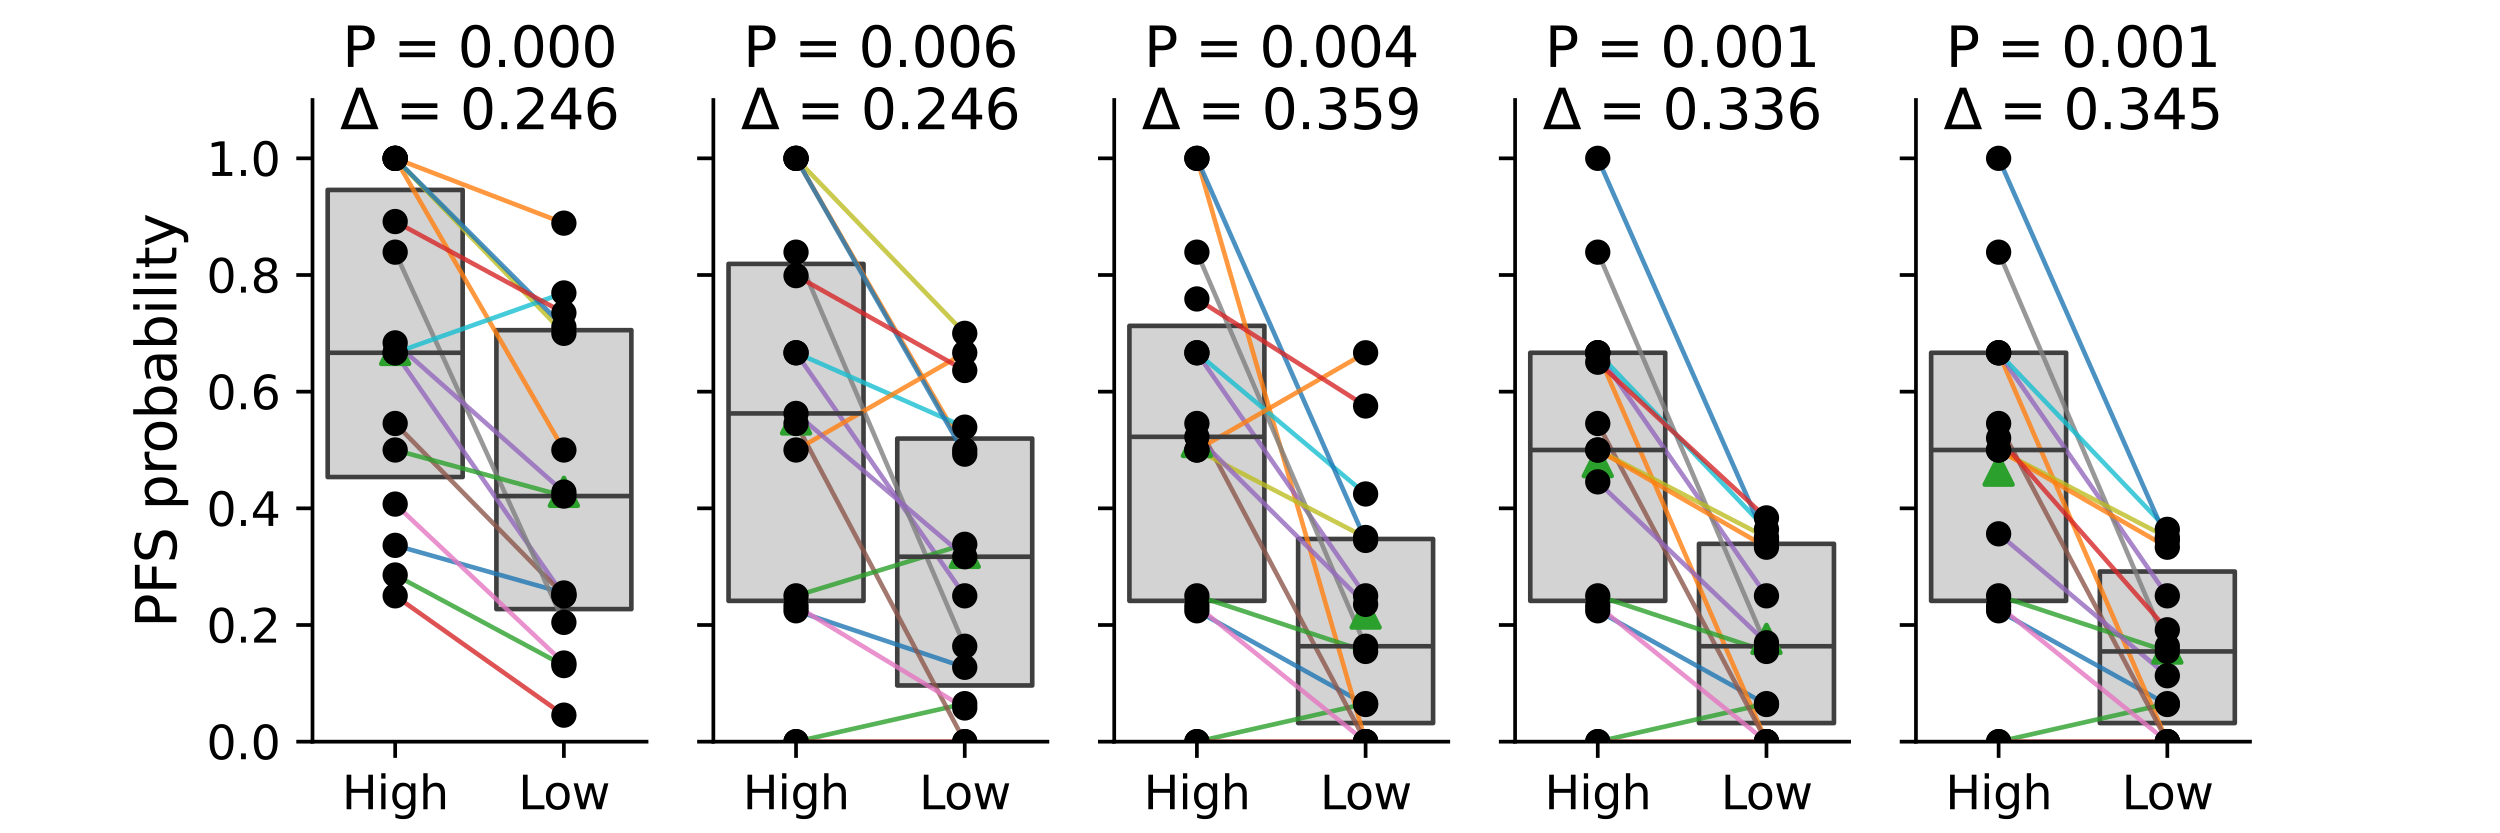<?xml version="1.0" encoding="utf-8" standalone="no"?>
<!DOCTYPE svg PUBLIC "-//W3C//DTD SVG 1.1//EN"
  "http://www.w3.org/Graphics/SVG/1.1/DTD/svg11.dtd">
<svg xmlns:xlink="http://www.w3.org/1999/xlink" width="540pt" height="180pt" viewBox="0 0 540 180" xmlns="http://www.w3.org/2000/svg" version="1.1">
 <defs>
  <style type="text/css">*{stroke-linejoin: round; stroke-linecap: butt}</style>
 </defs>
 <g id="figure_1">
  <g id="patch_1">
   <path d="M 0 180 
L 540 180 
L 540 0 
L 0 0 
z
" style="fill: #ffffff"/>
  </g>
  <g id="axes_1">
   <g id="patch_2">
    <path d="M 67.5 160.2 
L 139.655 160.2 
L 139.655 21.6 
L 67.5 21.6 
z
" style="fill: #ffffff"/>
   </g>
   <g id="matplotlib.axis_1">
    <g id="xtick_1">
     <g id="line2d_1">
      <defs>
       <path id="m9dfa0ea806" d="M 0 0 
L 0 3.5 
" style="stroke: #000000; stroke-width: 0.8"/>
      </defs>
      <g>
       <use xlink:href="#m9dfa0ea806" x="85.357" y="160.2" style="stroke: #000000; stroke-width: 0.8"/>
      </g>
     </g>
     <g id="text_1">
      <!-- High -->
      <g transform="translate(73.864 174.798) scale(0.1 -0.1)">
       <defs>
        <path id="DejaVuSans-48" d="M 628 4666 
L 1259 4666 
L 1259 2753 
L 3553 2753 
L 3553 4666 
L 4184 4666 
L 4184 0 
L 3553 0 
L 3553 2222 
L 1259 2222 
L 1259 0 
L 628 0 
L 628 4666 
z
" transform="scale(0.016)"/>
        <path id="DejaVuSans-69" d="M 603 3500 
L 1178 3500 
L 1178 0 
L 603 0 
L 603 3500 
z
M 603 4863 
L 1178 4863 
L 1178 4134 
L 603 4134 
L 603 4863 
z
" transform="scale(0.016)"/>
        <path id="DejaVuSans-67" d="M 2906 1791 
Q 2906 2416 2648 2759 
Q 2391 3103 1925 3103 
Q 1463 3103 1205 2759 
Q 947 2416 947 1791 
Q 947 1169 1205 825 
Q 1463 481 1925 481 
Q 2391 481 2648 825 
Q 2906 1169 2906 1791 
z
M 3481 434 
Q 3481 -459 3084 -895 
Q 2688 -1331 1869 -1331 
Q 1566 -1331 1297 -1286 
Q 1028 -1241 775 -1147 
L 775 -588 
Q 1028 -725 1275 -790 
Q 1522 -856 1778 -856 
Q 2344 -856 2625 -561 
Q 2906 -266 2906 331 
L 2906 616 
Q 2728 306 2450 153 
Q 2172 0 1784 0 
Q 1141 0 747 490 
Q 353 981 353 1791 
Q 353 2603 747 3093 
Q 1141 3584 1784 3584 
Q 2172 3584 2450 3431 
Q 2728 3278 2906 2969 
L 2906 3500 
L 3481 3500 
L 3481 434 
z
" transform="scale(0.016)"/>
        <path id="DejaVuSans-68" d="M 3513 2113 
L 3513 0 
L 2938 0 
L 2938 2094 
Q 2938 2591 2744 2837 
Q 2550 3084 2163 3084 
Q 1697 3084 1428 2787 
Q 1159 2491 1159 1978 
L 1159 0 
L 581 0 
L 581 4863 
L 1159 4863 
L 1159 2956 
Q 1366 3272 1645 3428 
Q 1925 3584 2291 3584 
Q 2894 3584 3203 3211 
Q 3513 2838 3513 2113 
z
" transform="scale(0.016)"/>
       </defs>
       <use xlink:href="#DejaVuSans-48"/>
       <use xlink:href="#DejaVuSans-69" x="75.195"/>
       <use xlink:href="#DejaVuSans-67" x="102.979"/>
       <use xlink:href="#DejaVuSans-68" x="166.455"/>
      </g>
     </g>
    </g>
    <g id="xtick_2">
     <g id="line2d_2">
      <g>
       <use xlink:href="#m9dfa0ea806" x="121.799" y="160.2" style="stroke: #000000; stroke-width: 0.8"/>
      </g>
     </g>
     <g id="text_2">
      <!-- Low -->
      <g transform="translate(111.952 174.798) scale(0.1 -0.1)">
       <defs>
        <path id="DejaVuSans-4c" d="M 628 4666 
L 1259 4666 
L 1259 531 
L 3531 531 
L 3531 0 
L 628 0 
L 628 4666 
z
" transform="scale(0.016)"/>
        <path id="DejaVuSans-6f" d="M 1959 3097 
Q 1497 3097 1228 2736 
Q 959 2375 959 1747 
Q 959 1119 1226 758 
Q 1494 397 1959 397 
Q 2419 397 2687 759 
Q 2956 1122 2956 1747 
Q 2956 2369 2687 2733 
Q 2419 3097 1959 3097 
z
M 1959 3584 
Q 2709 3584 3137 3096 
Q 3566 2609 3566 1747 
Q 3566 888 3137 398 
Q 2709 -91 1959 -91 
Q 1206 -91 779 398 
Q 353 888 353 1747 
Q 353 2609 779 3096 
Q 1206 3584 1959 3584 
z
" transform="scale(0.016)"/>
        <path id="DejaVuSans-77" d="M 269 3500 
L 844 3500 
L 1563 769 
L 2278 3500 
L 2956 3500 
L 3675 769 
L 4391 3500 
L 4966 3500 
L 4050 0 
L 3372 0 
L 2619 2869 
L 1863 0 
L 1184 0 
L 269 3500 
z
" transform="scale(0.016)"/>
       </defs>
       <use xlink:href="#DejaVuSans-4c"/>
       <use xlink:href="#DejaVuSans-6f" x="53.963"/>
       <use xlink:href="#DejaVuSans-77" x="115.145"/>
      </g>
     </g>
    </g>
    <g id="text_3">
     <!-- 1 year -->
     <g transform="translate(84.467 189.996) scale(0.12 -0.12)">
      <defs>
       <path id="DejaVuSans-31" d="M 794 531 
L 1825 531 
L 1825 4091 
L 703 3866 
L 703 4441 
L 1819 4666 
L 2450 4666 
L 2450 531 
L 3481 531 
L 3481 0 
L 794 0 
L 794 531 
z
" transform="scale(0.016)"/>
       <path id="DejaVuSans-20" transform="scale(0.016)"/>
       <path id="DejaVuSans-79" d="M 2059 -325 
Q 1816 -950 1584 -1140 
Q 1353 -1331 966 -1331 
L 506 -1331 
L 506 -850 
L 844 -850 
Q 1081 -850 1212 -737 
Q 1344 -625 1503 -206 
L 1606 56 
L 191 3500 
L 800 3500 
L 1894 763 
L 2988 3500 
L 3597 3500 
L 2059 -325 
z
" transform="scale(0.016)"/>
       <path id="DejaVuSans-65" d="M 3597 1894 
L 3597 1613 
L 953 1613 
Q 991 1019 1311 708 
Q 1631 397 2203 397 
Q 2534 397 2845 478 
Q 3156 559 3463 722 
L 3463 178 
Q 3153 47 2828 -22 
Q 2503 -91 2169 -91 
Q 1331 -91 842 396 
Q 353 884 353 1716 
Q 353 2575 817 3079 
Q 1281 3584 2069 3584 
Q 2775 3584 3186 3129 
Q 3597 2675 3597 1894 
z
M 3022 2063 
Q 3016 2534 2758 2815 
Q 2500 3097 2075 3097 
Q 1594 3097 1305 2825 
Q 1016 2553 972 2059 
L 3022 2063 
z
" transform="scale(0.016)"/>
       <path id="DejaVuSans-61" d="M 2194 1759 
Q 1497 1759 1228 1600 
Q 959 1441 959 1056 
Q 959 750 1161 570 
Q 1363 391 1709 391 
Q 2188 391 2477 730 
Q 2766 1069 2766 1631 
L 2766 1759 
L 2194 1759 
z
M 3341 1997 
L 3341 0 
L 2766 0 
L 2766 531 
Q 2569 213 2275 61 
Q 1981 -91 1556 -91 
Q 1019 -91 701 211 
Q 384 513 384 1019 
Q 384 1609 779 1909 
Q 1175 2209 1959 2209 
L 2766 2209 
L 2766 2266 
Q 2766 2663 2505 2880 
Q 2244 3097 1772 3097 
Q 1472 3097 1187 3025 
Q 903 2953 641 2809 
L 641 3341 
Q 956 3463 1253 3523 
Q 1550 3584 1831 3584 
Q 2591 3584 2966 3190 
Q 3341 2797 3341 1997 
z
" transform="scale(0.016)"/>
       <path id="DejaVuSans-72" d="M 2631 2963 
Q 2534 3019 2420 3045 
Q 2306 3072 2169 3072 
Q 1681 3072 1420 2755 
Q 1159 2438 1159 1844 
L 1159 0 
L 581 0 
L 581 3500 
L 1159 3500 
L 1159 2956 
Q 1341 3275 1631 3429 
Q 1922 3584 2338 3584 
Q 2397 3584 2469 3576 
Q 2541 3569 2628 3553 
L 2631 2963 
z
" transform="scale(0.016)"/>
      </defs>
      <use xlink:href="#DejaVuSans-31"/>
      <use xlink:href="#DejaVuSans-20" x="63.623"/>
      <use xlink:href="#DejaVuSans-79" x="95.41"/>
      <use xlink:href="#DejaVuSans-65" x="154.59"/>
      <use xlink:href="#DejaVuSans-61" x="216.113"/>
      <use xlink:href="#DejaVuSans-72" x="277.393"/>
     </g>
    </g>
   </g>
   <g id="matplotlib.axis_2">
    <g id="ytick_1">
     <g id="line2d_3">
      <defs>
       <path id="mbb9f8e7594" d="M 0 0 
L -3.5 0 
" style="stroke: #000000; stroke-width: 0.8"/>
      </defs>
      <g>
       <use xlink:href="#mbb9f8e7594" x="67.5" y="160.2" style="stroke: #000000; stroke-width: 0.8"/>
      </g>
     </g>
     <g id="text_4">
      <!-- 0.0 -->
      <g transform="translate(44.597 163.999) scale(0.1 -0.1)">
       <defs>
        <path id="DejaVuSans-30" d="M 2034 4250 
Q 1547 4250 1301 3770 
Q 1056 3291 1056 2328 
Q 1056 1369 1301 889 
Q 1547 409 2034 409 
Q 2525 409 2770 889 
Q 3016 1369 3016 2328 
Q 3016 3291 2770 3770 
Q 2525 4250 2034 4250 
z
M 2034 4750 
Q 2819 4750 3233 4129 
Q 3647 3509 3647 2328 
Q 3647 1150 3233 529 
Q 2819 -91 2034 -91 
Q 1250 -91 836 529 
Q 422 1150 422 2328 
Q 422 3509 836 4129 
Q 1250 4750 2034 4750 
z
" transform="scale(0.016)"/>
        <path id="DejaVuSans-2e" d="M 684 794 
L 1344 794 
L 1344 0 
L 684 0 
L 684 794 
z
" transform="scale(0.016)"/>
       </defs>
       <use xlink:href="#DejaVuSans-30"/>
       <use xlink:href="#DejaVuSans-2e" x="63.623"/>
       <use xlink:href="#DejaVuSans-30" x="95.41"/>
      </g>
     </g>
    </g>
    <g id="ytick_2">
     <g id="line2d_4">
      <g>
       <use xlink:href="#mbb9f8e7594" x="67.5" y="135" style="stroke: #000000; stroke-width: 0.8"/>
      </g>
     </g>
     <g id="text_5">
      <!-- 0.2 -->
      <g transform="translate(44.597 138.799) scale(0.1 -0.1)">
       <defs>
        <path id="DejaVuSans-32" d="M 1228 531 
L 3431 531 
L 3431 0 
L 469 0 
L 469 531 
Q 828 903 1448 1529 
Q 2069 2156 2228 2338 
Q 2531 2678 2651 2914 
Q 2772 3150 2772 3378 
Q 2772 3750 2511 3984 
Q 2250 4219 1831 4219 
Q 1534 4219 1204 4116 
Q 875 4013 500 3803 
L 500 4441 
Q 881 4594 1212 4672 
Q 1544 4750 1819 4750 
Q 2544 4750 2975 4387 
Q 3406 4025 3406 3419 
Q 3406 3131 3298 2873 
Q 3191 2616 2906 2266 
Q 2828 2175 2409 1742 
Q 1991 1309 1228 531 
z
" transform="scale(0.016)"/>
       </defs>
       <use xlink:href="#DejaVuSans-30"/>
       <use xlink:href="#DejaVuSans-2e" x="63.623"/>
       <use xlink:href="#DejaVuSans-32" x="95.41"/>
      </g>
     </g>
    </g>
    <g id="ytick_3">
     <g id="line2d_5">
      <g>
       <use xlink:href="#mbb9f8e7594" x="67.5" y="109.8" style="stroke: #000000; stroke-width: 0.8"/>
      </g>
     </g>
     <g id="text_6">
      <!-- 0.4 -->
      <g transform="translate(44.597 113.599) scale(0.1 -0.1)">
       <defs>
        <path id="DejaVuSans-34" d="M 2419 4116 
L 825 1625 
L 2419 1625 
L 2419 4116 
z
M 2253 4666 
L 3047 4666 
L 3047 1625 
L 3713 1625 
L 3713 1100 
L 3047 1100 
L 3047 0 
L 2419 0 
L 2419 1100 
L 313 1100 
L 313 1709 
L 2253 4666 
z
" transform="scale(0.016)"/>
       </defs>
       <use xlink:href="#DejaVuSans-30"/>
       <use xlink:href="#DejaVuSans-2e" x="63.623"/>
       <use xlink:href="#DejaVuSans-34" x="95.41"/>
      </g>
     </g>
    </g>
    <g id="ytick_4">
     <g id="line2d_6">
      <g>
       <use xlink:href="#mbb9f8e7594" x="67.5" y="84.6" style="stroke: #000000; stroke-width: 0.8"/>
      </g>
     </g>
     <g id="text_7">
      <!-- 0.6 -->
      <g transform="translate(44.597 88.399) scale(0.1 -0.1)">
       <defs>
        <path id="DejaVuSans-36" d="M 2113 2584 
Q 1688 2584 1439 2293 
Q 1191 2003 1191 1497 
Q 1191 994 1439 701 
Q 1688 409 2113 409 
Q 2538 409 2786 701 
Q 3034 994 3034 1497 
Q 3034 2003 2786 2293 
Q 2538 2584 2113 2584 
z
M 3366 4563 
L 3366 3988 
Q 3128 4100 2886 4159 
Q 2644 4219 2406 4219 
Q 1781 4219 1451 3797 
Q 1122 3375 1075 2522 
Q 1259 2794 1537 2939 
Q 1816 3084 2150 3084 
Q 2853 3084 3261 2657 
Q 3669 2231 3669 1497 
Q 3669 778 3244 343 
Q 2819 -91 2113 -91 
Q 1303 -91 875 529 
Q 447 1150 447 2328 
Q 447 3434 972 4092 
Q 1497 4750 2381 4750 
Q 2619 4750 2861 4703 
Q 3103 4656 3366 4563 
z
" transform="scale(0.016)"/>
       </defs>
       <use xlink:href="#DejaVuSans-30"/>
       <use xlink:href="#DejaVuSans-2e" x="63.623"/>
       <use xlink:href="#DejaVuSans-36" x="95.41"/>
      </g>
     </g>
    </g>
    <g id="ytick_5">
     <g id="line2d_7">
      <g>
       <use xlink:href="#mbb9f8e7594" x="67.5" y="59.4" style="stroke: #000000; stroke-width: 0.8"/>
      </g>
     </g>
     <g id="text_8">
      <!-- 0.8 -->
      <g transform="translate(44.597 63.199) scale(0.1 -0.1)">
       <defs>
        <path id="DejaVuSans-38" d="M 2034 2216 
Q 1584 2216 1326 1975 
Q 1069 1734 1069 1313 
Q 1069 891 1326 650 
Q 1584 409 2034 409 
Q 2484 409 2743 651 
Q 3003 894 3003 1313 
Q 3003 1734 2745 1975 
Q 2488 2216 2034 2216 
z
M 1403 2484 
Q 997 2584 770 2862 
Q 544 3141 544 3541 
Q 544 4100 942 4425 
Q 1341 4750 2034 4750 
Q 2731 4750 3128 4425 
Q 3525 4100 3525 3541 
Q 3525 3141 3298 2862 
Q 3072 2584 2669 2484 
Q 3125 2378 3379 2068 
Q 3634 1759 3634 1313 
Q 3634 634 3220 271 
Q 2806 -91 2034 -91 
Q 1263 -91 848 271 
Q 434 634 434 1313 
Q 434 1759 690 2068 
Q 947 2378 1403 2484 
z
M 1172 3481 
Q 1172 3119 1398 2916 
Q 1625 2713 2034 2713 
Q 2441 2713 2670 2916 
Q 2900 3119 2900 3481 
Q 2900 3844 2670 4047 
Q 2441 4250 2034 4250 
Q 1625 4250 1398 4047 
Q 1172 3844 1172 3481 
z
" transform="scale(0.016)"/>
       </defs>
       <use xlink:href="#DejaVuSans-30"/>
       <use xlink:href="#DejaVuSans-2e" x="63.623"/>
       <use xlink:href="#DejaVuSans-38" x="95.41"/>
      </g>
     </g>
    </g>
    <g id="ytick_6">
     <g id="line2d_8">
      <g>
       <use xlink:href="#mbb9f8e7594" x="67.5" y="34.2" style="stroke: #000000; stroke-width: 0.8"/>
      </g>
     </g>
     <g id="text_9">
      <!-- 1.0 -->
      <g transform="translate(44.597 37.999) scale(0.1 -0.1)">
       <use xlink:href="#DejaVuSans-31"/>
       <use xlink:href="#DejaVuSans-2e" x="63.623"/>
       <use xlink:href="#DejaVuSans-30" x="95.41"/>
      </g>
     </g>
    </g>
    <g id="text_10">
     <!-- PFS probability -->
     <g transform="translate(38.101 135.591) rotate(-90) scale(0.12 -0.12)">
      <defs>
       <path id="DejaVuSans-50" d="M 1259 4147 
L 1259 2394 
L 2053 2394 
Q 2494 2394 2734 2622 
Q 2975 2850 2975 3272 
Q 2975 3691 2734 3919 
Q 2494 4147 2053 4147 
L 1259 4147 
z
M 628 4666 
L 2053 4666 
Q 2838 4666 3239 4311 
Q 3641 3956 3641 3272 
Q 3641 2581 3239 2228 
Q 2838 1875 2053 1875 
L 1259 1875 
L 1259 0 
L 628 0 
L 628 4666 
z
" transform="scale(0.016)"/>
       <path id="DejaVuSans-46" d="M 628 4666 
L 3309 4666 
L 3309 4134 
L 1259 4134 
L 1259 2759 
L 3109 2759 
L 3109 2228 
L 1259 2228 
L 1259 0 
L 628 0 
L 628 4666 
z
" transform="scale(0.016)"/>
       <path id="DejaVuSans-53" d="M 3425 4513 
L 3425 3897 
Q 3066 4069 2747 4153 
Q 2428 4238 2131 4238 
Q 1616 4238 1336 4038 
Q 1056 3838 1056 3469 
Q 1056 3159 1242 3001 
Q 1428 2844 1947 2747 
L 2328 2669 
Q 3034 2534 3370 2195 
Q 3706 1856 3706 1288 
Q 3706 609 3251 259 
Q 2797 -91 1919 -91 
Q 1588 -91 1214 -16 
Q 841 59 441 206 
L 441 856 
Q 825 641 1194 531 
Q 1563 422 1919 422 
Q 2459 422 2753 634 
Q 3047 847 3047 1241 
Q 3047 1584 2836 1778 
Q 2625 1972 2144 2069 
L 1759 2144 
Q 1053 2284 737 2584 
Q 422 2884 422 3419 
Q 422 4038 858 4394 
Q 1294 4750 2059 4750 
Q 2388 4750 2728 4690 
Q 3069 4631 3425 4513 
z
" transform="scale(0.016)"/>
       <path id="DejaVuSans-70" d="M 1159 525 
L 1159 -1331 
L 581 -1331 
L 581 3500 
L 1159 3500 
L 1159 2969 
Q 1341 3281 1617 3432 
Q 1894 3584 2278 3584 
Q 2916 3584 3314 3078 
Q 3713 2572 3713 1747 
Q 3713 922 3314 415 
Q 2916 -91 2278 -91 
Q 1894 -91 1617 61 
Q 1341 213 1159 525 
z
M 3116 1747 
Q 3116 2381 2855 2742 
Q 2594 3103 2138 3103 
Q 1681 3103 1420 2742 
Q 1159 2381 1159 1747 
Q 1159 1113 1420 752 
Q 1681 391 2138 391 
Q 2594 391 2855 752 
Q 3116 1113 3116 1747 
z
" transform="scale(0.016)"/>
       <path id="DejaVuSans-62" d="M 3116 1747 
Q 3116 2381 2855 2742 
Q 2594 3103 2138 3103 
Q 1681 3103 1420 2742 
Q 1159 2381 1159 1747 
Q 1159 1113 1420 752 
Q 1681 391 2138 391 
Q 2594 391 2855 752 
Q 3116 1113 3116 1747 
z
M 1159 2969 
Q 1341 3281 1617 3432 
Q 1894 3584 2278 3584 
Q 2916 3584 3314 3078 
Q 3713 2572 3713 1747 
Q 3713 922 3314 415 
Q 2916 -91 2278 -91 
Q 1894 -91 1617 61 
Q 1341 213 1159 525 
L 1159 0 
L 581 0 
L 581 4863 
L 1159 4863 
L 1159 2969 
z
" transform="scale(0.016)"/>
       <path id="DejaVuSans-6c" d="M 603 4863 
L 1178 4863 
L 1178 0 
L 603 0 
L 603 4863 
z
" transform="scale(0.016)"/>
       <path id="DejaVuSans-74" d="M 1172 4494 
L 1172 3500 
L 2356 3500 
L 2356 3053 
L 1172 3053 
L 1172 1153 
Q 1172 725 1289 603 
Q 1406 481 1766 481 
L 2356 481 
L 2356 0 
L 1766 0 
Q 1100 0 847 248 
Q 594 497 594 1153 
L 594 3053 
L 172 3053 
L 172 3500 
L 594 3500 
L 594 4494 
L 1172 4494 
z
" transform="scale(0.016)"/>
      </defs>
      <use xlink:href="#DejaVuSans-50"/>
      <use xlink:href="#DejaVuSans-46" x="60.303"/>
      <use xlink:href="#DejaVuSans-53" x="116.072"/>
      <use xlink:href="#DejaVuSans-20" x="179.549"/>
      <use xlink:href="#DejaVuSans-70" x="211.336"/>
      <use xlink:href="#DejaVuSans-72" x="274.812"/>
      <use xlink:href="#DejaVuSans-6f" x="313.676"/>
      <use xlink:href="#DejaVuSans-62" x="374.857"/>
      <use xlink:href="#DejaVuSans-61" x="438.334"/>
      <use xlink:href="#DejaVuSans-62" x="499.613"/>
      <use xlink:href="#DejaVuSans-69" x="563.09"/>
      <use xlink:href="#DejaVuSans-6c" x="590.873"/>
      <use xlink:href="#DejaVuSans-69" x="618.656"/>
      <use xlink:href="#DejaVuSans-74" x="646.439"/>
      <use xlink:href="#DejaVuSans-79" x="685.648"/>
     </g>
    </g>
   </g>
   <g id="patch_3">
    <path d="M 70.78 103.042 
L 99.933 103.042 
L 99.933 41.026 
L 70.78 41.026 
L 70.78 103.042 
z
" clip-path="url(#p5b2bf5ba0b)" style="fill: #d3d3d3; stroke: #3f3f3f; stroke-linejoin: miter"/>
   </g>
   <g id="line2d_9"/>
   <g id="patch_4">
    <path d="M 107.222 131.567 
L 136.375 131.567 
L 136.375 71.313 
L 107.222 71.313 
L 107.222 131.567 
z
" clip-path="url(#p5b2bf5ba0b)" style="fill: #d3d3d3; stroke: #3f3f3f; stroke-linejoin: miter"/>
   </g>
   <g id="line2d_10"/>
   <g id="line2d_11">
    <path d="M 85.357 117.796 
L 121.799 128.082 
" clip-path="url(#p5b2bf5ba0b)" style="fill: none; stroke: #1f77b4; stroke-opacity: 0.8; stroke-linecap: square"/>
   </g>
   <g id="line2d_12">
    <path d="M 85.357 34.2 
L 121.799 97.2 
" clip-path="url(#p5b2bf5ba0b)" style="fill: none; stroke: #ff7f0e; stroke-opacity: 0.8; stroke-linecap: square"/>
   </g>
   <g id="line2d_13">
    <path d="M 85.357 124.2 
L 121.799 143.765 
" clip-path="url(#p5b2bf5ba0b)" style="fill: none; stroke: #2ca02c; stroke-opacity: 0.8; stroke-linecap: square"/>
   </g>
   <g id="line2d_14">
    <path d="M 85.357 128.7 
L 121.799 154.473 
" clip-path="url(#p5b2bf5ba0b)" style="fill: none; stroke: #d62728; stroke-opacity: 0.8; stroke-linecap: square"/>
   </g>
   <g id="line2d_15">
    <path d="M 85.357 76.2 
L 121.799 128.7 
" clip-path="url(#p5b2bf5ba0b)" style="fill: none; stroke: #9467bd; stroke-opacity: 0.8; stroke-linecap: square"/>
   </g>
   <g id="line2d_16">
    <path d="M 85.357 91.473 
L 121.799 128.576 
" clip-path="url(#p5b2bf5ba0b)" style="fill: none; stroke: #8c564b; stroke-opacity: 0.8; stroke-linecap: square"/>
   </g>
   <g id="line2d_17">
    <path d="M 85.357 108.884 
L 121.799 143.213 
" clip-path="url(#p5b2bf5ba0b)" style="fill: none; stroke: #e377c2; stroke-opacity: 0.8; stroke-linecap: square"/>
   </g>
   <g id="line2d_18">
    <path d="M 85.357 54.466 
L 121.799 134.435 
" clip-path="url(#p5b2bf5ba0b)" style="fill: none; stroke: #7f7f7f; stroke-opacity: 0.8; stroke-linecap: square"/>
   </g>
   <g id="line2d_19">
    <path d="M 85.357 34.2 
L 121.799 72 
" clip-path="url(#p5b2bf5ba0b)" style="fill: none; stroke: #bcbd22; stroke-opacity: 0.8; stroke-linecap: square"/>
   </g>
   <g id="line2d_20">
    <path d="M 85.357 76.2 
L 121.799 63.277 
" clip-path="url(#p5b2bf5ba0b)" style="fill: none; stroke: #17becf; stroke-opacity: 0.8; stroke-linecap: square"/>
   </g>
   <g id="line2d_21">
    <path d="M 85.357 34.2 
L 121.799 70.625 
" clip-path="url(#p5b2bf5ba0b)" style="fill: none; stroke: #1f77b4; stroke-opacity: 0.8; stroke-linecap: square"/>
   </g>
   <g id="line2d_22">
    <path d="M 85.357 34.2 
L 121.799 48.2 
" clip-path="url(#p5b2bf5ba0b)" style="fill: none; stroke: #ff7f0e; stroke-opacity: 0.8; stroke-linecap: square"/>
   </g>
   <g id="line2d_23">
    <path d="M 85.357 97.2 
L 121.799 107.147 
" clip-path="url(#p5b2bf5ba0b)" style="fill: none; stroke: #2ca02c; stroke-opacity: 0.8; stroke-linecap: square"/>
   </g>
   <g id="line2d_24">
    <path d="M 85.357 47.852 
L 121.799 67.574 
" clip-path="url(#p5b2bf5ba0b)" style="fill: none; stroke: #d62728; stroke-opacity: 0.8; stroke-linecap: square"/>
   </g>
   <g id="line2d_25">
    <path d="M 85.357 74.063 
L 121.799 106.287 
" clip-path="url(#p5b2bf5ba0b)" style="fill: none; stroke: #9467bd; stroke-opacity: 0.8; stroke-linecap: square"/>
   </g>
   <g id="line2d_26">
    <path d="M 70.78 76.2 
L 99.933 76.2 
" clip-path="url(#p5b2bf5ba0b)" style="fill: none; stroke: #3f3f3f"/>
   </g>
   <g id="line2d_27">
    <defs>
     <path id="m412e8b9989" d="M 0 -3 
L -3 3 
L 3 3 
z
" style="stroke: #2ca02c; stroke-linejoin: miter"/>
    </defs>
    <g clip-path="url(#p5b2bf5ba0b)">
     <use xlink:href="#m412e8b9989" x="85.357" y="75.589" style="fill: #2ca02c; stroke: #2ca02c; stroke-linejoin: miter"/>
    </g>
   </g>
   <g id="line2d_28">
    <path d="M 107.222 107.147 
L 136.375 107.147 
" clip-path="url(#p5b2bf5ba0b)" style="fill: none; stroke: #3f3f3f"/>
   </g>
   <g id="line2d_29">
    <g clip-path="url(#p5b2bf5ba0b)">
     <use xlink:href="#m412e8b9989" x="121.799" y="106.237" style="fill: #2ca02c; stroke: #2ca02c; stroke-linejoin: miter"/>
    </g>
   </g>
   <g id="patch_5">
    <path d="M 67.5 160.2 
L 67.5 21.6 
" style="fill: none; stroke: #000000; stroke-width: 0.8; stroke-linejoin: miter; stroke-linecap: square"/>
   </g>
   <g id="patch_6">
    <path d="M 67.5 160.2 
L 139.655 160.2 
" style="fill: none; stroke: #000000; stroke-width: 0.8; stroke-linejoin: miter; stroke-linecap: square"/>
   </g>
   <g id="PathCollection_1">
    <defs>
     <path id="m3ca8260de6" d="M 0 2.236 
C 0.593 2.236 1.162 2 1.581 1.581 
C 2 1.162 2.236 0.593 2.236 0 
C 2.236 -0.593 2 -1.162 1.581 -1.581 
C 1.162 -2 0.593 -2.236 0 -2.236 
C -0.593 -2.236 -1.162 -2 -1.581 -1.581 
C -2 -1.162 -2.236 -0.593 -2.236 0 
C -2.236 0.593 -2 1.162 -1.581 1.581 
C -1.162 2 -0.593 2.236 0 2.236 
z
" style="stroke: #000000"/>
    </defs>
    <g clip-path="url(#p5b2bf5ba0b)">
     <use xlink:href="#m3ca8260de6" x="85.357" y="117.796" style="stroke: #000000"/>
     <use xlink:href="#m3ca8260de6" x="85.357" y="34.2" style="stroke: #000000"/>
     <use xlink:href="#m3ca8260de6" x="85.357" y="124.2" style="stroke: #000000"/>
     <use xlink:href="#m3ca8260de6" x="85.357" y="128.7" style="stroke: #000000"/>
     <use xlink:href="#m3ca8260de6" x="85.357" y="76.2" style="stroke: #000000"/>
     <use xlink:href="#m3ca8260de6" x="85.357" y="91.473" style="stroke: #000000"/>
     <use xlink:href="#m3ca8260de6" x="85.357" y="108.884" style="stroke: #000000"/>
     <use xlink:href="#m3ca8260de6" x="85.357" y="54.466" style="stroke: #000000"/>
     <use xlink:href="#m3ca8260de6" x="85.357" y="34.2" style="stroke: #000000"/>
     <use xlink:href="#m3ca8260de6" x="85.357" y="76.2" style="stroke: #000000"/>
     <use xlink:href="#m3ca8260de6" x="85.357" y="34.2" style="stroke: #000000"/>
     <use xlink:href="#m3ca8260de6" x="85.357" y="34.2" style="stroke: #000000"/>
     <use xlink:href="#m3ca8260de6" x="85.357" y="97.2" style="stroke: #000000"/>
     <use xlink:href="#m3ca8260de6" x="85.357" y="47.852" style="stroke: #000000"/>
     <use xlink:href="#m3ca8260de6" x="85.357" y="74.063" style="stroke: #000000"/>
    </g>
   </g>
   <g id="PathCollection_2">
    <g clip-path="url(#p5b2bf5ba0b)">
     <use xlink:href="#m3ca8260de6" x="121.799" y="128.082" style="stroke: #000000"/>
     <use xlink:href="#m3ca8260de6" x="121.799" y="97.2" style="stroke: #000000"/>
     <use xlink:href="#m3ca8260de6" x="121.799" y="143.765" style="stroke: #000000"/>
     <use xlink:href="#m3ca8260de6" x="121.799" y="154.473" style="stroke: #000000"/>
     <use xlink:href="#m3ca8260de6" x="121.799" y="128.7" style="stroke: #000000"/>
     <use xlink:href="#m3ca8260de6" x="121.799" y="128.576" style="stroke: #000000"/>
     <use xlink:href="#m3ca8260de6" x="121.799" y="143.213" style="stroke: #000000"/>
     <use xlink:href="#m3ca8260de6" x="121.799" y="134.435" style="stroke: #000000"/>
     <use xlink:href="#m3ca8260de6" x="121.799" y="72" style="stroke: #000000"/>
     <use xlink:href="#m3ca8260de6" x="121.799" y="63.277" style="stroke: #000000"/>
     <use xlink:href="#m3ca8260de6" x="121.799" y="70.625" style="stroke: #000000"/>
     <use xlink:href="#m3ca8260de6" x="121.799" y="48.2" style="stroke: #000000"/>
     <use xlink:href="#m3ca8260de6" x="121.799" y="107.147" style="stroke: #000000"/>
     <use xlink:href="#m3ca8260de6" x="121.799" y="67.574" style="stroke: #000000"/>
     <use xlink:href="#m3ca8260de6" x="121.799" y="106.287" style="stroke: #000000"/>
    </g>
   </g>
   <g id="text_11">
    <!-- P = 0.000 -->
    <g transform="translate(73.941 14.463) scale(0.12 -0.12)">
     <defs>
      <path id="DejaVuSans-3d" d="M 678 2906 
L 4684 2906 
L 4684 2381 
L 678 2381 
L 678 2906 
z
M 678 1631 
L 4684 1631 
L 4684 1100 
L 678 1100 
L 678 1631 
z
" transform="scale(0.016)"/>
     </defs>
     <use xlink:href="#DejaVuSans-50"/>
     <use xlink:href="#DejaVuSans-20" x="60.303"/>
     <use xlink:href="#DejaVuSans-3d" x="92.09"/>
     <use xlink:href="#DejaVuSans-20" x="175.879"/>
     <use xlink:href="#DejaVuSans-30" x="207.666"/>
     <use xlink:href="#DejaVuSans-2e" x="271.289"/>
     <use xlink:href="#DejaVuSans-30" x="303.076"/>
     <use xlink:href="#DejaVuSans-30" x="366.699"/>
     <use xlink:href="#DejaVuSans-30" x="430.322"/>
    </g>
    <!-- Δ = 0.246 -->
    <g transform="translate(73.455 27.9) scale(0.12 -0.12)">
     <defs>
      <path id="DejaVuSans-394" d="M 2188 4044 
L 906 525 
L 3472 525 
L 2188 4044 
z
M 50 0 
L 1831 4666 
L 2547 4666 
L 4325 0 
L 50 0 
z
" transform="scale(0.016)"/>
     </defs>
     <use xlink:href="#DejaVuSans-394"/>
     <use xlink:href="#DejaVuSans-20" x="68.408"/>
     <use xlink:href="#DejaVuSans-3d" x="100.195"/>
     <use xlink:href="#DejaVuSans-20" x="183.984"/>
     <use xlink:href="#DejaVuSans-30" x="215.771"/>
     <use xlink:href="#DejaVuSans-2e" x="279.395"/>
     <use xlink:href="#DejaVuSans-32" x="311.182"/>
     <use xlink:href="#DejaVuSans-34" x="374.805"/>
     <use xlink:href="#DejaVuSans-36" x="438.428"/>
    </g>
   </g>
  </g>
  <g id="axes_2">
   <g id="patch_7">
    <path d="M 154.086 160.2 
L 226.241 160.2 
L 226.241 21.6 
L 154.086 21.6 
z
" style="fill: #ffffff"/>
   </g>
   <g id="matplotlib.axis_3">
    <g id="xtick_3">
     <g id="line2d_30">
      <g>
       <use xlink:href="#m9dfa0ea806" x="171.943" y="160.2" style="stroke: #000000; stroke-width: 0.8"/>
      </g>
     </g>
     <g id="text_12">
      <!-- High -->
      <g transform="translate(160.451 174.798) scale(0.1 -0.1)">
       <use xlink:href="#DejaVuSans-48"/>
       <use xlink:href="#DejaVuSans-69" x="75.195"/>
       <use xlink:href="#DejaVuSans-67" x="102.979"/>
       <use xlink:href="#DejaVuSans-68" x="166.455"/>
      </g>
     </g>
    </g>
    <g id="xtick_4">
     <g id="line2d_31">
      <g>
       <use xlink:href="#m9dfa0ea806" x="208.385" y="160.2" style="stroke: #000000; stroke-width: 0.8"/>
      </g>
     </g>
     <g id="text_13">
      <!-- Low -->
      <g transform="translate(198.538 174.798) scale(0.1 -0.1)">
       <use xlink:href="#DejaVuSans-4c"/>
       <use xlink:href="#DejaVuSans-6f" x="53.963"/>
       <use xlink:href="#DejaVuSans-77" x="115.145"/>
      </g>
     </g>
    </g>
    <g id="text_14">
     <!-- 2 year -->
     <g transform="translate(171.053 189.996) scale(0.12 -0.12)">
      <use xlink:href="#DejaVuSans-32"/>
      <use xlink:href="#DejaVuSans-20" x="63.623"/>
      <use xlink:href="#DejaVuSans-79" x="95.41"/>
      <use xlink:href="#DejaVuSans-65" x="154.59"/>
      <use xlink:href="#DejaVuSans-61" x="216.113"/>
      <use xlink:href="#DejaVuSans-72" x="277.393"/>
     </g>
    </g>
   </g>
   <g id="matplotlib.axis_4">
    <g id="ytick_7">
     <g id="line2d_32">
      <g>
       <use xlink:href="#mbb9f8e7594" x="154.086" y="160.2" style="stroke: #000000; stroke-width: 0.8"/>
      </g>
     </g>
    </g>
    <g id="ytick_8">
     <g id="line2d_33">
      <g>
       <use xlink:href="#mbb9f8e7594" x="154.086" y="135" style="stroke: #000000; stroke-width: 0.8"/>
      </g>
     </g>
    </g>
    <g id="ytick_9">
     <g id="line2d_34">
      <g>
       <use xlink:href="#mbb9f8e7594" x="154.086" y="109.8" style="stroke: #000000; stroke-width: 0.8"/>
      </g>
     </g>
    </g>
    <g id="ytick_10">
     <g id="line2d_35">
      <g>
       <use xlink:href="#mbb9f8e7594" x="154.086" y="84.6" style="stroke: #000000; stroke-width: 0.8"/>
      </g>
     </g>
    </g>
    <g id="ytick_11">
     <g id="line2d_36">
      <g>
       <use xlink:href="#mbb9f8e7594" x="154.086" y="59.4" style="stroke: #000000; stroke-width: 0.8"/>
      </g>
     </g>
    </g>
    <g id="ytick_12">
     <g id="line2d_37">
      <g>
       <use xlink:href="#mbb9f8e7594" x="154.086" y="34.2" style="stroke: #000000; stroke-width: 0.8"/>
      </g>
     </g>
    </g>
   </g>
   <g id="patch_8">
    <path d="M 157.366 129.788 
L 186.52 129.788 
L 186.52 57.004 
L 157.366 57.004 
L 157.366 129.788 
z
" clip-path="url(#p25a8d70de1)" style="fill: #d3d3d3; stroke: #3f3f3f; stroke-linejoin: miter"/>
   </g>
   <g id="line2d_38"/>
   <g id="patch_9">
    <path d="M 193.808 148.062 
L 222.962 148.062 
L 222.962 94.73 
L 193.808 94.73 
L 193.808 148.062 
z
" clip-path="url(#p25a8d70de1)" style="fill: #d3d3d3; stroke: #3f3f3f; stroke-linejoin: miter"/>
   </g>
   <g id="line2d_39"/>
   <g id="line2d_40">
    <path d="M 171.943 131.931 
L 208.385 144.141 
" clip-path="url(#p25a8d70de1)" style="fill: none; stroke: #1f77b4; stroke-opacity: 0.8; stroke-linecap: square"/>
   </g>
   <g id="line2d_41">
    <path d="M 171.943 34.2 
L 208.385 97.2 
" clip-path="url(#p25a8d70de1)" style="fill: none; stroke: #ff7f0e; stroke-opacity: 0.8; stroke-linecap: square"/>
   </g>
   <g id="line2d_42">
    <path d="M 171.943 160.2 
L 208.385 151.983 
" clip-path="url(#p25a8d70de1)" style="fill: none; stroke: #2ca02c; stroke-opacity: 0.8; stroke-linecap: square"/>
   </g>
   <g id="line2d_43">
    <path d="M 171.943 160.2 
L 208.385 160.2 
" clip-path="url(#p25a8d70de1)" style="fill: none; stroke: #d62728; stroke-opacity: 0.8; stroke-linecap: square"/>
   </g>
   <g id="line2d_44">
    <path d="M 171.943 76.2 
L 208.385 128.7 
" clip-path="url(#p25a8d70de1)" style="fill: none; stroke: #9467bd; stroke-opacity: 0.8; stroke-linecap: square"/>
   </g>
   <g id="line2d_45">
    <path d="M 171.943 91.473 
L 208.385 160.2 
" clip-path="url(#p25a8d70de1)" style="fill: none; stroke: #8c564b; stroke-opacity: 0.8; stroke-linecap: square"/>
   </g>
   <g id="line2d_46">
    <path d="M 171.943 130.876 
L 208.385 152.92 
" clip-path="url(#p25a8d70de1)" style="fill: none; stroke: #e377c2; stroke-opacity: 0.8; stroke-linecap: square"/>
   </g>
   <g id="line2d_47">
    <path d="M 171.943 54.466 
L 208.385 139.588 
" clip-path="url(#p25a8d70de1)" style="fill: none; stroke: #7f7f7f; stroke-opacity: 0.8; stroke-linecap: square"/>
   </g>
   <g id="line2d_48">
    <path d="M 171.943 34.2 
L 208.385 72 
" clip-path="url(#p25a8d70de1)" style="fill: none; stroke: #bcbd22; stroke-opacity: 0.8; stroke-linecap: square"/>
   </g>
   <g id="line2d_49">
    <path d="M 171.943 76.2 
L 208.385 92.261 
" clip-path="url(#p25a8d70de1)" style="fill: none; stroke: #17becf; stroke-opacity: 0.8; stroke-linecap: square"/>
   </g>
   <g id="line2d_50">
    <path d="M 171.943 34.2 
L 208.385 98.1 
" clip-path="url(#p25a8d70de1)" style="fill: none; stroke: #1f77b4; stroke-opacity: 0.8; stroke-linecap: square"/>
   </g>
   <g id="line2d_51">
    <path d="M 171.943 97.2 
L 208.385 76.2 
" clip-path="url(#p25a8d70de1)" style="fill: none; stroke: #ff7f0e; stroke-opacity: 0.8; stroke-linecap: square"/>
   </g>
   <g id="line2d_52">
    <path d="M 171.943 128.7 
L 208.385 117.568 
" clip-path="url(#p25a8d70de1)" style="fill: none; stroke: #2ca02c; stroke-opacity: 0.8; stroke-linecap: square"/>
   </g>
   <g id="line2d_53">
    <path d="M 171.943 59.542 
L 208.385 80.024 
" clip-path="url(#p25a8d70de1)" style="fill: none; stroke: #d62728; stroke-opacity: 0.8; stroke-linecap: square"/>
   </g>
   <g id="line2d_54">
    <path d="M 171.943 89.3 
L 208.385 120.257 
" clip-path="url(#p25a8d70de1)" style="fill: none; stroke: #9467bd; stroke-opacity: 0.8; stroke-linecap: square"/>
   </g>
   <g id="line2d_55">
    <path d="M 157.366 89.3 
L 186.52 89.3 
" clip-path="url(#p25a8d70de1)" style="fill: none; stroke: #3f3f3f"/>
   </g>
   <g id="line2d_56">
    <g clip-path="url(#p25a8d70de1)">
     <use xlink:href="#m412e8b9989" x="171.943" y="90.593" style="fill: #2ca02c; stroke: #2ca02c; stroke-linejoin: miter"/>
    </g>
   </g>
   <g id="line2d_57">
    <path d="M 193.808 120.257 
L 222.962 120.257 
" clip-path="url(#p25a8d70de1)" style="fill: none; stroke: #3f3f3f"/>
   </g>
   <g id="line2d_58">
    <g clip-path="url(#p25a8d70de1)">
     <use xlink:href="#m412e8b9989" x="208.385" y="119.423" style="fill: #2ca02c; stroke: #2ca02c; stroke-linejoin: miter"/>
    </g>
   </g>
   <g id="patch_10">
    <path d="M 154.086 160.2 
L 154.086 21.6 
" style="fill: none; stroke: #000000; stroke-width: 0.8; stroke-linejoin: miter; stroke-linecap: square"/>
   </g>
   <g id="patch_11">
    <path d="M 154.086 160.2 
L 226.241 160.2 
" style="fill: none; stroke: #000000; stroke-width: 0.8; stroke-linejoin: miter; stroke-linecap: square"/>
   </g>
   <g id="PathCollection_3">
    <g clip-path="url(#p25a8d70de1)">
     <use xlink:href="#m3ca8260de6" x="171.943" y="131.931" style="stroke: #000000"/>
     <use xlink:href="#m3ca8260de6" x="171.943" y="34.2" style="stroke: #000000"/>
     <use xlink:href="#m3ca8260de6" x="171.943" y="160.2" style="stroke: #000000"/>
     <use xlink:href="#m3ca8260de6" x="171.943" y="160.2" style="stroke: #000000"/>
     <use xlink:href="#m3ca8260de6" x="171.943" y="76.2" style="stroke: #000000"/>
     <use xlink:href="#m3ca8260de6" x="171.943" y="91.473" style="stroke: #000000"/>
     <use xlink:href="#m3ca8260de6" x="171.943" y="130.876" style="stroke: #000000"/>
     <use xlink:href="#m3ca8260de6" x="171.943" y="54.466" style="stroke: #000000"/>
     <use xlink:href="#m3ca8260de6" x="171.943" y="34.2" style="stroke: #000000"/>
     <use xlink:href="#m3ca8260de6" x="171.943" y="76.2" style="stroke: #000000"/>
     <use xlink:href="#m3ca8260de6" x="171.943" y="34.2" style="stroke: #000000"/>
     <use xlink:href="#m3ca8260de6" x="171.943" y="97.2" style="stroke: #000000"/>
     <use xlink:href="#m3ca8260de6" x="171.943" y="128.7" style="stroke: #000000"/>
     <use xlink:href="#m3ca8260de6" x="171.943" y="59.542" style="stroke: #000000"/>
     <use xlink:href="#m3ca8260de6" x="171.943" y="89.3" style="stroke: #000000"/>
    </g>
   </g>
   <g id="PathCollection_4">
    <g clip-path="url(#p25a8d70de1)">
     <use xlink:href="#m3ca8260de6" x="208.385" y="144.141" style="stroke: #000000"/>
     <use xlink:href="#m3ca8260de6" x="208.385" y="97.2" style="stroke: #000000"/>
     <use xlink:href="#m3ca8260de6" x="208.385" y="151.983" style="stroke: #000000"/>
     <use xlink:href="#m3ca8260de6" x="208.385" y="160.2" style="stroke: #000000"/>
     <use xlink:href="#m3ca8260de6" x="208.385" y="128.7" style="stroke: #000000"/>
     <use xlink:href="#m3ca8260de6" x="208.385" y="160.2" style="stroke: #000000"/>
     <use xlink:href="#m3ca8260de6" x="208.385" y="152.92" style="stroke: #000000"/>
     <use xlink:href="#m3ca8260de6" x="208.385" y="139.588" style="stroke: #000000"/>
     <use xlink:href="#m3ca8260de6" x="208.385" y="72" style="stroke: #000000"/>
     <use xlink:href="#m3ca8260de6" x="208.385" y="92.261" style="stroke: #000000"/>
     <use xlink:href="#m3ca8260de6" x="208.385" y="98.1" style="stroke: #000000"/>
     <use xlink:href="#m3ca8260de6" x="208.385" y="76.2" style="stroke: #000000"/>
     <use xlink:href="#m3ca8260de6" x="208.385" y="117.568" style="stroke: #000000"/>
     <use xlink:href="#m3ca8260de6" x="208.385" y="80.024" style="stroke: #000000"/>
     <use xlink:href="#m3ca8260de6" x="208.385" y="120.257" style="stroke: #000000"/>
    </g>
   </g>
   <g id="text_15">
    <!-- P = 0.006 -->
    <g transform="translate(160.528 14.463) scale(0.12 -0.12)">
     <use xlink:href="#DejaVuSans-50"/>
     <use xlink:href="#DejaVuSans-20" x="60.303"/>
     <use xlink:href="#DejaVuSans-3d" x="92.09"/>
     <use xlink:href="#DejaVuSans-20" x="175.879"/>
     <use xlink:href="#DejaVuSans-30" x="207.666"/>
     <use xlink:href="#DejaVuSans-2e" x="271.289"/>
     <use xlink:href="#DejaVuSans-30" x="303.076"/>
     <use xlink:href="#DejaVuSans-30" x="366.699"/>
     <use xlink:href="#DejaVuSans-36" x="430.322"/>
    </g>
    <!-- Δ = 0.246 -->
    <g transform="translate(160.041 27.9) scale(0.12 -0.12)">
     <use xlink:href="#DejaVuSans-394"/>
     <use xlink:href="#DejaVuSans-20" x="68.408"/>
     <use xlink:href="#DejaVuSans-3d" x="100.195"/>
     <use xlink:href="#DejaVuSans-20" x="183.984"/>
     <use xlink:href="#DejaVuSans-30" x="215.771"/>
     <use xlink:href="#DejaVuSans-2e" x="279.395"/>
     <use xlink:href="#DejaVuSans-32" x="311.182"/>
     <use xlink:href="#DejaVuSans-34" x="374.805"/>
     <use xlink:href="#DejaVuSans-36" x="438.428"/>
    </g>
   </g>
  </g>
  <g id="axes_3">
   <g id="patch_12">
    <path d="M 240.672 160.2 
L 312.828 160.2 
L 312.828 21.6 
L 240.672 21.6 
z
" style="fill: #ffffff"/>
   </g>
   <g id="matplotlib.axis_5">
    <g id="xtick_5">
     <g id="line2d_59">
      <g>
       <use xlink:href="#m9dfa0ea806" x="258.529" y="160.2" style="stroke: #000000; stroke-width: 0.8"/>
      </g>
     </g>
     <g id="text_16">
      <!-- High -->
      <g transform="translate(247.037 174.798) scale(0.1 -0.1)">
       <use xlink:href="#DejaVuSans-48"/>
       <use xlink:href="#DejaVuSans-69" x="75.195"/>
       <use xlink:href="#DejaVuSans-67" x="102.979"/>
       <use xlink:href="#DejaVuSans-68" x="166.455"/>
      </g>
     </g>
    </g>
    <g id="xtick_6">
     <g id="line2d_60">
      <g>
       <use xlink:href="#m9dfa0ea806" x="294.971" y="160.2" style="stroke: #000000; stroke-width: 0.8"/>
      </g>
     </g>
     <g id="text_17">
      <!-- Low -->
      <g transform="translate(285.124 174.798) scale(0.1 -0.1)">
       <use xlink:href="#DejaVuSans-4c"/>
       <use xlink:href="#DejaVuSans-6f" x="53.963"/>
       <use xlink:href="#DejaVuSans-77" x="115.145"/>
      </g>
     </g>
    </g>
    <g id="text_18">
     <!-- 3 year -->
     <g transform="translate(257.639 189.996) scale(0.12 -0.12)">
      <defs>
       <path id="DejaVuSans-33" d="M 2597 2516 
Q 3050 2419 3304 2112 
Q 3559 1806 3559 1356 
Q 3559 666 3084 287 
Q 2609 -91 1734 -91 
Q 1441 -91 1130 -33 
Q 819 25 488 141 
L 488 750 
Q 750 597 1062 519 
Q 1375 441 1716 441 
Q 2309 441 2620 675 
Q 2931 909 2931 1356 
Q 2931 1769 2642 2001 
Q 2353 2234 1838 2234 
L 1294 2234 
L 1294 2753 
L 1863 2753 
Q 2328 2753 2575 2939 
Q 2822 3125 2822 3475 
Q 2822 3834 2567 4026 
Q 2313 4219 1838 4219 
Q 1578 4219 1281 4162 
Q 984 4106 628 3988 
L 628 4550 
Q 988 4650 1302 4700 
Q 1616 4750 1894 4750 
Q 2613 4750 3031 4423 
Q 3450 4097 3450 3541 
Q 3450 3153 3228 2886 
Q 3006 2619 2597 2516 
z
" transform="scale(0.016)"/>
      </defs>
      <use xlink:href="#DejaVuSans-33"/>
      <use xlink:href="#DejaVuSans-20" x="63.623"/>
      <use xlink:href="#DejaVuSans-79" x="95.41"/>
      <use xlink:href="#DejaVuSans-65" x="154.59"/>
      <use xlink:href="#DejaVuSans-61" x="216.113"/>
      <use xlink:href="#DejaVuSans-72" x="277.393"/>
     </g>
    </g>
   </g>
   <g id="matplotlib.axis_6">
    <g id="ytick_13">
     <g id="line2d_61">
      <g>
       <use xlink:href="#mbb9f8e7594" x="240.672" y="160.2" style="stroke: #000000; stroke-width: 0.8"/>
      </g>
     </g>
    </g>
    <g id="ytick_14">
     <g id="line2d_62">
      <g>
       <use xlink:href="#mbb9f8e7594" x="240.672" y="135" style="stroke: #000000; stroke-width: 0.8"/>
      </g>
     </g>
    </g>
    <g id="ytick_15">
     <g id="line2d_63">
      <g>
       <use xlink:href="#mbb9f8e7594" x="240.672" y="109.8" style="stroke: #000000; stroke-width: 0.8"/>
      </g>
     </g>
    </g>
    <g id="ytick_16">
     <g id="line2d_64">
      <g>
       <use xlink:href="#mbb9f8e7594" x="240.672" y="84.6" style="stroke: #000000; stroke-width: 0.8"/>
      </g>
     </g>
    </g>
    <g id="ytick_17">
     <g id="line2d_65">
      <g>
       <use xlink:href="#mbb9f8e7594" x="240.672" y="59.4" style="stroke: #000000; stroke-width: 0.8"/>
      </g>
     </g>
    </g>
    <g id="ytick_18">
     <g id="line2d_66">
      <g>
       <use xlink:href="#mbb9f8e7594" x="240.672" y="34.2" style="stroke: #000000; stroke-width: 0.8"/>
      </g>
     </g>
    </g>
   </g>
   <g id="patch_13">
    <path d="M 243.952 129.788 
L 273.106 129.788 
L 273.106 70.388 
L 243.952 70.388 
L 243.952 129.788 
z
" clip-path="url(#p1ac44aec22)" style="fill: #d3d3d3; stroke: #3f3f3f; stroke-linejoin: miter"/>
   </g>
   <g id="line2d_67"/>
   <g id="patch_14">
    <path d="M 280.394 156.185 
L 309.548 156.185 
L 309.548 116.415 
L 280.394 116.415 
L 280.394 156.185 
z
" clip-path="url(#p1ac44aec22)" style="fill: #d3d3d3; stroke: #3f3f3f; stroke-linejoin: miter"/>
   </g>
   <g id="line2d_68"/>
   <g id="line2d_69">
    <path d="M 258.529 131.931 
L 294.971 152.171 
" clip-path="url(#p1ac44aec22)" style="fill: none; stroke: #1f77b4; stroke-opacity: 0.8; stroke-linecap: square"/>
   </g>
   <g id="line2d_70">
    <path d="M 258.529 34.2 
L 294.971 160.2 
" clip-path="url(#p1ac44aec22)" style="fill: none; stroke: #ff7f0e; stroke-opacity: 0.8; stroke-linecap: square"/>
   </g>
   <g id="line2d_71">
    <path d="M 258.529 160.2 
L 294.971 151.983 
" clip-path="url(#p1ac44aec22)" style="fill: none; stroke: #2ca02c; stroke-opacity: 0.8; stroke-linecap: square"/>
   </g>
   <g id="line2d_72">
    <path d="M 258.529 160.2 
L 294.971 160.2 
" clip-path="url(#p1ac44aec22)" style="fill: none; stroke: #d62728; stroke-opacity: 0.8; stroke-linecap: square"/>
   </g>
   <g id="line2d_73">
    <path d="M 258.529 76.2 
L 294.971 128.7 
" clip-path="url(#p1ac44aec22)" style="fill: none; stroke: #9467bd; stroke-opacity: 0.8; stroke-linecap: square"/>
   </g>
   <g id="line2d_74">
    <path d="M 258.529 91.473 
L 294.971 160.2 
" clip-path="url(#p1ac44aec22)" style="fill: none; stroke: #8c564b; stroke-opacity: 0.8; stroke-linecap: square"/>
   </g>
   <g id="line2d_75">
    <path d="M 258.529 130.876 
L 294.971 160.2 
" clip-path="url(#p1ac44aec22)" style="fill: none; stroke: #e377c2; stroke-opacity: 0.8; stroke-linecap: square"/>
   </g>
   <g id="line2d_76">
    <path d="M 258.529 54.466 
L 294.971 139.588 
" clip-path="url(#p1ac44aec22)" style="fill: none; stroke: #7f7f7f; stroke-opacity: 0.8; stroke-linecap: square"/>
   </g>
   <g id="line2d_77">
    <path d="M 258.529 97.2 
L 294.971 116.1 
" clip-path="url(#p1ac44aec22)" style="fill: none; stroke: #bcbd22; stroke-opacity: 0.8; stroke-linecap: square"/>
   </g>
   <g id="line2d_78">
    <path d="M 258.529 76.2 
L 294.971 106.698 
" clip-path="url(#p1ac44aec22)" style="fill: none; stroke: #17becf; stroke-opacity: 0.8; stroke-linecap: square"/>
   </g>
   <g id="line2d_79">
    <path d="M 258.529 34.2 
L 294.971 116.73 
" clip-path="url(#p1ac44aec22)" style="fill: none; stroke: #1f77b4; stroke-opacity: 0.8; stroke-linecap: square"/>
   </g>
   <g id="line2d_80">
    <path d="M 258.529 97.2 
L 294.971 76.2 
" clip-path="url(#p1ac44aec22)" style="fill: none; stroke: #ff7f0e; stroke-opacity: 0.8; stroke-linecap: square"/>
   </g>
   <g id="line2d_81">
    <path d="M 258.529 128.7 
L 294.971 140.711 
" clip-path="url(#p1ac44aec22)" style="fill: none; stroke: #2ca02c; stroke-opacity: 0.8; stroke-linecap: square"/>
   </g>
   <g id="line2d_82">
    <path d="M 258.529 64.575 
L 294.971 87.696 
" clip-path="url(#p1ac44aec22)" style="fill: none; stroke: #d62728; stroke-opacity: 0.8; stroke-linecap: square"/>
   </g>
   <g id="line2d_83">
    <path d="M 258.529 94.352 
L 294.971 130.548 
" clip-path="url(#p1ac44aec22)" style="fill: none; stroke: #9467bd; stroke-opacity: 0.8; stroke-linecap: square"/>
   </g>
   <g id="line2d_84">
    <path d="M 243.952 94.352 
L 273.106 94.352 
" clip-path="url(#p1ac44aec22)" style="fill: none; stroke: #3f3f3f"/>
   </g>
   <g id="line2d_85">
    <g clip-path="url(#p1ac44aec22)">
     <use xlink:href="#m412e8b9989" x="258.529" y="95.465" style="fill: #2ca02c; stroke: #2ca02c; stroke-linejoin: miter"/>
    </g>
   </g>
   <g id="line2d_86">
    <path d="M 280.394 139.588 
L 309.548 139.588 
" clip-path="url(#p1ac44aec22)" style="fill: none; stroke: #3f3f3f"/>
   </g>
   <g id="line2d_87">
    <g clip-path="url(#p1ac44aec22)">
     <use xlink:href="#m412e8b9989" x="294.971" y="132.528" style="fill: #2ca02c; stroke: #2ca02c; stroke-linejoin: miter"/>
    </g>
   </g>
   <g id="patch_15">
    <path d="M 240.672 160.2 
L 240.672 21.6 
" style="fill: none; stroke: #000000; stroke-width: 0.8; stroke-linejoin: miter; stroke-linecap: square"/>
   </g>
   <g id="patch_16">
    <path d="M 240.672 160.2 
L 312.828 160.2 
" style="fill: none; stroke: #000000; stroke-width: 0.8; stroke-linejoin: miter; stroke-linecap: square"/>
   </g>
   <g id="PathCollection_5">
    <g clip-path="url(#p1ac44aec22)">
     <use xlink:href="#m3ca8260de6" x="258.529" y="131.931" style="stroke: #000000"/>
     <use xlink:href="#m3ca8260de6" x="258.529" y="34.2" style="stroke: #000000"/>
     <use xlink:href="#m3ca8260de6" x="258.529" y="160.2" style="stroke: #000000"/>
     <use xlink:href="#m3ca8260de6" x="258.529" y="160.2" style="stroke: #000000"/>
     <use xlink:href="#m3ca8260de6" x="258.529" y="76.2" style="stroke: #000000"/>
     <use xlink:href="#m3ca8260de6" x="258.529" y="91.473" style="stroke: #000000"/>
     <use xlink:href="#m3ca8260de6" x="258.529" y="130.876" style="stroke: #000000"/>
     <use xlink:href="#m3ca8260de6" x="258.529" y="54.466" style="stroke: #000000"/>
     <use xlink:href="#m3ca8260de6" x="258.529" y="97.2" style="stroke: #000000"/>
     <use xlink:href="#m3ca8260de6" x="258.529" y="76.2" style="stroke: #000000"/>
     <use xlink:href="#m3ca8260de6" x="258.529" y="34.2" style="stroke: #000000"/>
     <use xlink:href="#m3ca8260de6" x="258.529" y="97.2" style="stroke: #000000"/>
     <use xlink:href="#m3ca8260de6" x="258.529" y="128.7" style="stroke: #000000"/>
     <use xlink:href="#m3ca8260de6" x="258.529" y="64.575" style="stroke: #000000"/>
     <use xlink:href="#m3ca8260de6" x="258.529" y="94.352" style="stroke: #000000"/>
    </g>
   </g>
   <g id="PathCollection_6">
    <g clip-path="url(#p1ac44aec22)">
     <use xlink:href="#m3ca8260de6" x="294.971" y="152.171" style="stroke: #000000"/>
     <use xlink:href="#m3ca8260de6" x="294.971" y="160.2" style="stroke: #000000"/>
     <use xlink:href="#m3ca8260de6" x="294.971" y="151.983" style="stroke: #000000"/>
     <use xlink:href="#m3ca8260de6" x="294.971" y="160.2" style="stroke: #000000"/>
     <use xlink:href="#m3ca8260de6" x="294.971" y="128.7" style="stroke: #000000"/>
     <use xlink:href="#m3ca8260de6" x="294.971" y="160.2" style="stroke: #000000"/>
     <use xlink:href="#m3ca8260de6" x="294.971" y="160.2" style="stroke: #000000"/>
     <use xlink:href="#m3ca8260de6" x="294.971" y="139.588" style="stroke: #000000"/>
     <use xlink:href="#m3ca8260de6" x="294.971" y="116.1" style="stroke: #000000"/>
     <use xlink:href="#m3ca8260de6" x="294.971" y="106.698" style="stroke: #000000"/>
     <use xlink:href="#m3ca8260de6" x="294.971" y="116.73" style="stroke: #000000"/>
     <use xlink:href="#m3ca8260de6" x="294.971" y="76.2" style="stroke: #000000"/>
     <use xlink:href="#m3ca8260de6" x="294.971" y="140.711" style="stroke: #000000"/>
     <use xlink:href="#m3ca8260de6" x="294.971" y="87.696" style="stroke: #000000"/>
     <use xlink:href="#m3ca8260de6" x="294.971" y="130.548" style="stroke: #000000"/>
    </g>
   </g>
   <g id="text_19">
    <!-- P = 0.004 -->
    <g transform="translate(247.114 14.463) scale(0.12 -0.12)">
     <use xlink:href="#DejaVuSans-50"/>
     <use xlink:href="#DejaVuSans-20" x="60.303"/>
     <use xlink:href="#DejaVuSans-3d" x="92.09"/>
     <use xlink:href="#DejaVuSans-20" x="175.879"/>
     <use xlink:href="#DejaVuSans-30" x="207.666"/>
     <use xlink:href="#DejaVuSans-2e" x="271.289"/>
     <use xlink:href="#DejaVuSans-30" x="303.076"/>
     <use xlink:href="#DejaVuSans-30" x="366.699"/>
     <use xlink:href="#DejaVuSans-34" x="430.322"/>
    </g>
    <!-- Δ = 0.359 -->
    <g transform="translate(246.627 27.9) scale(0.12 -0.12)">
     <defs>
      <path id="DejaVuSans-35" d="M 691 4666 
L 3169 4666 
L 3169 4134 
L 1269 4134 
L 1269 2991 
Q 1406 3038 1543 3061 
Q 1681 3084 1819 3084 
Q 2600 3084 3056 2656 
Q 3513 2228 3513 1497 
Q 3513 744 3044 326 
Q 2575 -91 1722 -91 
Q 1428 -91 1123 -41 
Q 819 9 494 109 
L 494 744 
Q 775 591 1075 516 
Q 1375 441 1709 441 
Q 2250 441 2565 725 
Q 2881 1009 2881 1497 
Q 2881 1984 2565 2268 
Q 2250 2553 1709 2553 
Q 1456 2553 1204 2497 
Q 953 2441 691 2322 
L 691 4666 
z
" transform="scale(0.016)"/>
      <path id="DejaVuSans-39" d="M 703 97 
L 703 672 
Q 941 559 1184 500 
Q 1428 441 1663 441 
Q 2288 441 2617 861 
Q 2947 1281 2994 2138 
Q 2813 1869 2534 1725 
Q 2256 1581 1919 1581 
Q 1219 1581 811 2004 
Q 403 2428 403 3163 
Q 403 3881 828 4315 
Q 1253 4750 1959 4750 
Q 2769 4750 3195 4129 
Q 3622 3509 3622 2328 
Q 3622 1225 3098 567 
Q 2575 -91 1691 -91 
Q 1453 -91 1209 -44 
Q 966 3 703 97 
z
M 1959 2075 
Q 2384 2075 2632 2365 
Q 2881 2656 2881 3163 
Q 2881 3666 2632 3958 
Q 2384 4250 1959 4250 
Q 1534 4250 1286 3958 
Q 1038 3666 1038 3163 
Q 1038 2656 1286 2365 
Q 1534 2075 1959 2075 
z
" transform="scale(0.016)"/>
     </defs>
     <use xlink:href="#DejaVuSans-394"/>
     <use xlink:href="#DejaVuSans-20" x="68.408"/>
     <use xlink:href="#DejaVuSans-3d" x="100.195"/>
     <use xlink:href="#DejaVuSans-20" x="183.984"/>
     <use xlink:href="#DejaVuSans-30" x="215.771"/>
     <use xlink:href="#DejaVuSans-2e" x="279.395"/>
     <use xlink:href="#DejaVuSans-33" x="311.182"/>
     <use xlink:href="#DejaVuSans-35" x="374.805"/>
     <use xlink:href="#DejaVuSans-39" x="438.428"/>
    </g>
   </g>
  </g>
  <g id="axes_4">
   <g id="patch_17">
    <path d="M 327.259 160.2 
L 399.414 160.2 
L 399.414 21.6 
L 327.259 21.6 
z
" style="fill: #ffffff"/>
   </g>
   <g id="matplotlib.axis_7">
    <g id="xtick_7">
     <g id="line2d_88">
      <g>
       <use xlink:href="#m9dfa0ea806" x="345.115" y="160.2" style="stroke: #000000; stroke-width: 0.8"/>
      </g>
     </g>
     <g id="text_20">
      <!-- High -->
      <g transform="translate(333.623 174.798) scale(0.1 -0.1)">
       <use xlink:href="#DejaVuSans-48"/>
       <use xlink:href="#DejaVuSans-69" x="75.195"/>
       <use xlink:href="#DejaVuSans-67" x="102.979"/>
       <use xlink:href="#DejaVuSans-68" x="166.455"/>
      </g>
     </g>
    </g>
    <g id="xtick_8">
     <g id="line2d_89">
      <g>
       <use xlink:href="#m9dfa0ea806" x="381.557" y="160.2" style="stroke: #000000; stroke-width: 0.8"/>
      </g>
     </g>
     <g id="text_21">
      <!-- Low -->
      <g transform="translate(371.71 174.798) scale(0.1 -0.1)">
       <use xlink:href="#DejaVuSans-4c"/>
       <use xlink:href="#DejaVuSans-6f" x="53.963"/>
       <use xlink:href="#DejaVuSans-77" x="115.145"/>
      </g>
     </g>
    </g>
    <g id="text_22">
     <!-- 4 year -->
     <g transform="translate(344.225 189.996) scale(0.12 -0.12)">
      <use xlink:href="#DejaVuSans-34"/>
      <use xlink:href="#DejaVuSans-20" x="63.623"/>
      <use xlink:href="#DejaVuSans-79" x="95.41"/>
      <use xlink:href="#DejaVuSans-65" x="154.59"/>
      <use xlink:href="#DejaVuSans-61" x="216.113"/>
      <use xlink:href="#DejaVuSans-72" x="277.393"/>
     </g>
    </g>
   </g>
   <g id="matplotlib.axis_8">
    <g id="ytick_19">
     <g id="line2d_90">
      <g>
       <use xlink:href="#mbb9f8e7594" x="327.259" y="160.2" style="stroke: #000000; stroke-width: 0.8"/>
      </g>
     </g>
    </g>
    <g id="ytick_20">
     <g id="line2d_91">
      <g>
       <use xlink:href="#mbb9f8e7594" x="327.259" y="135" style="stroke: #000000; stroke-width: 0.8"/>
      </g>
     </g>
    </g>
    <g id="ytick_21">
     <g id="line2d_92">
      <g>
       <use xlink:href="#mbb9f8e7594" x="327.259" y="109.8" style="stroke: #000000; stroke-width: 0.8"/>
      </g>
     </g>
    </g>
    <g id="ytick_22">
     <g id="line2d_93">
      <g>
       <use xlink:href="#mbb9f8e7594" x="327.259" y="84.6" style="stroke: #000000; stroke-width: 0.8"/>
      </g>
     </g>
    </g>
    <g id="ytick_23">
     <g id="line2d_94">
      <g>
       <use xlink:href="#mbb9f8e7594" x="327.259" y="59.4" style="stroke: #000000; stroke-width: 0.8"/>
      </g>
     </g>
    </g>
    <g id="ytick_24">
     <g id="line2d_95">
      <g>
       <use xlink:href="#mbb9f8e7594" x="327.259" y="34.2" style="stroke: #000000; stroke-width: 0.8"/>
      </g>
     </g>
    </g>
   </g>
   <g id="patch_18">
    <path d="M 330.538 129.788 
L 359.692 129.788 
L 359.692 76.2 
L 330.538 76.2 
L 330.538 129.788 
z
" clip-path="url(#p574d3455b6)" style="fill: #d3d3d3; stroke: #3f3f3f; stroke-linejoin: miter"/>
   </g>
   <g id="line2d_96"/>
   <g id="patch_19">
    <path d="M 366.98 156.185 
L 396.134 156.185 
L 396.134 117.465 
L 366.98 117.465 
L 366.98 156.185 
z
" clip-path="url(#p574d3455b6)" style="fill: #d3d3d3; stroke: #3f3f3f; stroke-linejoin: miter"/>
   </g>
   <g id="line2d_97"/>
   <g id="line2d_98">
    <path d="M 345.115 131.931 
L 381.557 152.171 
" clip-path="url(#p574d3455b6)" style="fill: none; stroke: #1f77b4; stroke-opacity: 0.8; stroke-linecap: square"/>
   </g>
   <g id="line2d_99">
    <path d="M 345.115 76.2 
L 381.557 160.2 
" clip-path="url(#p574d3455b6)" style="fill: none; stroke: #ff7f0e; stroke-opacity: 0.8; stroke-linecap: square"/>
   </g>
   <g id="line2d_100">
    <path d="M 345.115 160.2 
L 381.557 151.983 
" clip-path="url(#p574d3455b6)" style="fill: none; stroke: #2ca02c; stroke-opacity: 0.8; stroke-linecap: square"/>
   </g>
   <g id="line2d_101">
    <path d="M 345.115 160.2 
L 381.557 160.2 
" clip-path="url(#p574d3455b6)" style="fill: none; stroke: #d62728; stroke-opacity: 0.8; stroke-linecap: square"/>
   </g>
   <g id="line2d_102">
    <path d="M 345.115 76.2 
L 381.557 128.7 
" clip-path="url(#p574d3455b6)" style="fill: none; stroke: #9467bd; stroke-opacity: 0.8; stroke-linecap: square"/>
   </g>
   <g id="line2d_103">
    <path d="M 345.115 91.473 
L 381.557 160.2 
" clip-path="url(#p574d3455b6)" style="fill: none; stroke: #8c564b; stroke-opacity: 0.8; stroke-linecap: square"/>
   </g>
   <g id="line2d_104">
    <path d="M 345.115 130.876 
L 381.557 160.2 
" clip-path="url(#p574d3455b6)" style="fill: none; stroke: #e377c2; stroke-opacity: 0.8; stroke-linecap: square"/>
   </g>
   <g id="line2d_105">
    <path d="M 345.115 54.466 
L 381.557 139.588 
" clip-path="url(#p574d3455b6)" style="fill: none; stroke: #7f7f7f; stroke-opacity: 0.8; stroke-linecap: square"/>
   </g>
   <g id="line2d_106">
    <path d="M 345.115 97.2 
L 381.557 116.1 
" clip-path="url(#p574d3455b6)" style="fill: none; stroke: #bcbd22; stroke-opacity: 0.8; stroke-linecap: square"/>
   </g>
   <g id="line2d_107">
    <path d="M 345.115 76.2 
L 381.557 114.341 
" clip-path="url(#p574d3455b6)" style="fill: none; stroke: #17becf; stroke-opacity: 0.8; stroke-linecap: square"/>
   </g>
   <g id="line2d_108">
    <path d="M 345.115 34.2 
L 381.557 116.73 
" clip-path="url(#p574d3455b6)" style="fill: none; stroke: #1f77b4; stroke-opacity: 0.8; stroke-linecap: square"/>
   </g>
   <g id="line2d_109">
    <path d="M 345.115 97.2 
L 381.557 118.2 
" clip-path="url(#p574d3455b6)" style="fill: none; stroke: #ff7f0e; stroke-opacity: 0.8; stroke-linecap: square"/>
   </g>
   <g id="line2d_110">
    <path d="M 345.115 128.7 
L 381.557 140.711 
" clip-path="url(#p574d3455b6)" style="fill: none; stroke: #2ca02c; stroke-opacity: 0.8; stroke-linecap: square"/>
   </g>
   <g id="line2d_111">
    <path d="M 345.115 78.236 
L 381.557 111.864 
" clip-path="url(#p574d3455b6)" style="fill: none; stroke: #d62728; stroke-opacity: 0.8; stroke-linecap: square"/>
   </g>
   <g id="line2d_112">
    <path d="M 345.115 104.079 
L 381.557 138.839 
" clip-path="url(#p574d3455b6)" style="fill: none; stroke: #9467bd; stroke-opacity: 0.8; stroke-linecap: square"/>
   </g>
   <g id="line2d_113">
    <path d="M 330.538 97.2 
L 359.692 97.2 
" clip-path="url(#p574d3455b6)" style="fill: none; stroke: #3f3f3f"/>
   </g>
   <g id="line2d_114">
    <g clip-path="url(#p574d3455b6)">
     <use xlink:href="#m412e8b9989" x="345.115" y="99.824" style="fill: #2ca02c; stroke: #2ca02c; stroke-linejoin: miter"/>
    </g>
   </g>
   <g id="line2d_115">
    <path d="M 366.98 139.588 
L 396.134 139.588 
" clip-path="url(#p574d3455b6)" style="fill: none; stroke: #3f3f3f"/>
   </g>
   <g id="line2d_116">
    <g clip-path="url(#p574d3455b6)">
     <use xlink:href="#m412e8b9989" x="381.557" y="138.002" style="fill: #2ca02c; stroke: #2ca02c; stroke-linejoin: miter"/>
    </g>
   </g>
   <g id="patch_20">
    <path d="M 327.259 160.2 
L 327.259 21.6 
" style="fill: none; stroke: #000000; stroke-width: 0.8; stroke-linejoin: miter; stroke-linecap: square"/>
   </g>
   <g id="patch_21">
    <path d="M 327.259 160.2 
L 399.414 160.2 
" style="fill: none; stroke: #000000; stroke-width: 0.8; stroke-linejoin: miter; stroke-linecap: square"/>
   </g>
   <g id="PathCollection_7">
    <g clip-path="url(#p574d3455b6)">
     <use xlink:href="#m3ca8260de6" x="345.115" y="131.931" style="stroke: #000000"/>
     <use xlink:href="#m3ca8260de6" x="345.115" y="76.2" style="stroke: #000000"/>
     <use xlink:href="#m3ca8260de6" x="345.115" y="160.2" style="stroke: #000000"/>
     <use xlink:href="#m3ca8260de6" x="345.115" y="160.2" style="stroke: #000000"/>
     <use xlink:href="#m3ca8260de6" x="345.115" y="76.2" style="stroke: #000000"/>
     <use xlink:href="#m3ca8260de6" x="345.115" y="91.473" style="stroke: #000000"/>
     <use xlink:href="#m3ca8260de6" x="345.115" y="130.876" style="stroke: #000000"/>
     <use xlink:href="#m3ca8260de6" x="345.115" y="54.466" style="stroke: #000000"/>
     <use xlink:href="#m3ca8260de6" x="345.115" y="97.2" style="stroke: #000000"/>
     <use xlink:href="#m3ca8260de6" x="345.115" y="76.2" style="stroke: #000000"/>
     <use xlink:href="#m3ca8260de6" x="345.115" y="34.2" style="stroke: #000000"/>
     <use xlink:href="#m3ca8260de6" x="345.115" y="97.2" style="stroke: #000000"/>
     <use xlink:href="#m3ca8260de6" x="345.115" y="128.7" style="stroke: #000000"/>
     <use xlink:href="#m3ca8260de6" x="345.115" y="78.236" style="stroke: #000000"/>
     <use xlink:href="#m3ca8260de6" x="345.115" y="104.079" style="stroke: #000000"/>
    </g>
   </g>
   <g id="PathCollection_8">
    <g clip-path="url(#p574d3455b6)">
     <use xlink:href="#m3ca8260de6" x="381.557" y="152.171" style="stroke: #000000"/>
     <use xlink:href="#m3ca8260de6" x="381.557" y="160.2" style="stroke: #000000"/>
     <use xlink:href="#m3ca8260de6" x="381.557" y="151.983" style="stroke: #000000"/>
     <use xlink:href="#m3ca8260de6" x="381.557" y="160.2" style="stroke: #000000"/>
     <use xlink:href="#m3ca8260de6" x="381.557" y="128.7" style="stroke: #000000"/>
     <use xlink:href="#m3ca8260de6" x="381.557" y="160.2" style="stroke: #000000"/>
     <use xlink:href="#m3ca8260de6" x="381.557" y="160.2" style="stroke: #000000"/>
     <use xlink:href="#m3ca8260de6" x="381.557" y="139.588" style="stroke: #000000"/>
     <use xlink:href="#m3ca8260de6" x="381.557" y="116.1" style="stroke: #000000"/>
     <use xlink:href="#m3ca8260de6" x="381.557" y="114.341" style="stroke: #000000"/>
     <use xlink:href="#m3ca8260de6" x="381.557" y="116.73" style="stroke: #000000"/>
     <use xlink:href="#m3ca8260de6" x="381.557" y="118.2" style="stroke: #000000"/>
     <use xlink:href="#m3ca8260de6" x="381.557" y="140.711" style="stroke: #000000"/>
     <use xlink:href="#m3ca8260de6" x="381.557" y="111.864" style="stroke: #000000"/>
     <use xlink:href="#m3ca8260de6" x="381.557" y="138.839" style="stroke: #000000"/>
    </g>
   </g>
   <g id="text_23">
    <!-- P = 0.001 -->
    <g transform="translate(333.7 14.463) scale(0.12 -0.12)">
     <use xlink:href="#DejaVuSans-50"/>
     <use xlink:href="#DejaVuSans-20" x="60.303"/>
     <use xlink:href="#DejaVuSans-3d" x="92.09"/>
     <use xlink:href="#DejaVuSans-20" x="175.879"/>
     <use xlink:href="#DejaVuSans-30" x="207.666"/>
     <use xlink:href="#DejaVuSans-2e" x="271.289"/>
     <use xlink:href="#DejaVuSans-30" x="303.076"/>
     <use xlink:href="#DejaVuSans-30" x="366.699"/>
     <use xlink:href="#DejaVuSans-31" x="430.322"/>
    </g>
    <!-- Δ = 0.336 -->
    <g transform="translate(333.213 27.9) scale(0.12 -0.12)">
     <use xlink:href="#DejaVuSans-394"/>
     <use xlink:href="#DejaVuSans-20" x="68.408"/>
     <use xlink:href="#DejaVuSans-3d" x="100.195"/>
     <use xlink:href="#DejaVuSans-20" x="183.984"/>
     <use xlink:href="#DejaVuSans-30" x="215.771"/>
     <use xlink:href="#DejaVuSans-2e" x="279.395"/>
     <use xlink:href="#DejaVuSans-33" x="311.182"/>
     <use xlink:href="#DejaVuSans-33" x="374.805"/>
     <use xlink:href="#DejaVuSans-36" x="438.428"/>
    </g>
   </g>
  </g>
  <g id="axes_5">
   <g id="patch_22">
    <path d="M 413.845 160.2 
L 486 160.2 
L 486 21.6 
L 413.845 21.6 
z
" style="fill: #ffffff"/>
   </g>
   <g id="matplotlib.axis_9">
    <g id="xtick_9">
     <g id="line2d_117">
      <g>
       <use xlink:href="#m9dfa0ea806" x="431.701" y="160.2" style="stroke: #000000; stroke-width: 0.8"/>
      </g>
     </g>
     <g id="text_24">
      <!-- High -->
      <g transform="translate(420.209 174.798) scale(0.1 -0.1)">
       <use xlink:href="#DejaVuSans-48"/>
       <use xlink:href="#DejaVuSans-69" x="75.195"/>
       <use xlink:href="#DejaVuSans-67" x="102.979"/>
       <use xlink:href="#DejaVuSans-68" x="166.455"/>
      </g>
     </g>
    </g>
    <g id="xtick_10">
     <g id="line2d_118">
      <g>
       <use xlink:href="#m9dfa0ea806" x="468.143" y="160.2" style="stroke: #000000; stroke-width: 0.8"/>
      </g>
     </g>
     <g id="text_25">
      <!-- Low -->
      <g transform="translate(458.297 174.798) scale(0.1 -0.1)">
       <use xlink:href="#DejaVuSans-4c"/>
       <use xlink:href="#DejaVuSans-6f" x="53.963"/>
       <use xlink:href="#DejaVuSans-77" x="115.145"/>
      </g>
     </g>
    </g>
    <g id="text_26">
     <!-- 5 year -->
     <g transform="translate(430.811 189.996) scale(0.12 -0.12)">
      <use xlink:href="#DejaVuSans-35"/>
      <use xlink:href="#DejaVuSans-20" x="63.623"/>
      <use xlink:href="#DejaVuSans-79" x="95.41"/>
      <use xlink:href="#DejaVuSans-65" x="154.59"/>
      <use xlink:href="#DejaVuSans-61" x="216.113"/>
      <use xlink:href="#DejaVuSans-72" x="277.393"/>
     </g>
    </g>
   </g>
   <g id="matplotlib.axis_10">
    <g id="ytick_25">
     <g id="line2d_119">
      <g>
       <use xlink:href="#mbb9f8e7594" x="413.845" y="160.2" style="stroke: #000000; stroke-width: 0.8"/>
      </g>
     </g>
    </g>
    <g id="ytick_26">
     <g id="line2d_120">
      <g>
       <use xlink:href="#mbb9f8e7594" x="413.845" y="135" style="stroke: #000000; stroke-width: 0.8"/>
      </g>
     </g>
    </g>
    <g id="ytick_27">
     <g id="line2d_121">
      <g>
       <use xlink:href="#mbb9f8e7594" x="413.845" y="109.8" style="stroke: #000000; stroke-width: 0.8"/>
      </g>
     </g>
    </g>
    <g id="ytick_28">
     <g id="line2d_122">
      <g>
       <use xlink:href="#mbb9f8e7594" x="413.845" y="84.6" style="stroke: #000000; stroke-width: 0.8"/>
      </g>
     </g>
    </g>
    <g id="ytick_29">
     <g id="line2d_123">
      <g>
       <use xlink:href="#mbb9f8e7594" x="413.845" y="59.4" style="stroke: #000000; stroke-width: 0.8"/>
      </g>
     </g>
    </g>
    <g id="ytick_30">
     <g id="line2d_124">
      <g>
       <use xlink:href="#mbb9f8e7594" x="413.845" y="34.2" style="stroke: #000000; stroke-width: 0.8"/>
      </g>
     </g>
    </g>
   </g>
   <g id="patch_23">
    <path d="M 417.125 129.788 
L 446.278 129.788 
L 446.278 76.2 
L 417.125 76.2 
L 417.125 129.788 
z
" clip-path="url(#p7e48c43fee)" style="fill: #d3d3d3; stroke: #3f3f3f; stroke-linejoin: miter"/>
   </g>
   <g id="line2d_125"/>
   <g id="patch_24">
    <path d="M 453.567 156.185 
L 482.72 156.185 
L 482.72 123.45 
L 453.567 123.45 
L 453.567 156.185 
z
" clip-path="url(#p7e48c43fee)" style="fill: #d3d3d3; stroke: #3f3f3f; stroke-linejoin: miter"/>
   </g>
   <g id="line2d_126"/>
   <g id="line2d_127">
    <path d="M 431.701 131.931 
L 468.143 152.171 
" clip-path="url(#p7e48c43fee)" style="fill: none; stroke: #1f77b4; stroke-opacity: 0.8; stroke-linecap: square"/>
   </g>
   <g id="line2d_128">
    <path d="M 431.701 76.2 
L 468.143 160.2 
" clip-path="url(#p7e48c43fee)" style="fill: none; stroke: #ff7f0e; stroke-opacity: 0.8; stroke-linecap: square"/>
   </g>
   <g id="line2d_129">
    <path d="M 431.701 160.2 
L 468.143 151.983 
" clip-path="url(#p7e48c43fee)" style="fill: none; stroke: #2ca02c; stroke-opacity: 0.8; stroke-linecap: square"/>
   </g>
   <g id="line2d_130">
    <path d="M 431.701 160.2 
L 468.143 160.2 
" clip-path="url(#p7e48c43fee)" style="fill: none; stroke: #d62728; stroke-opacity: 0.8; stroke-linecap: square"/>
   </g>
   <g id="line2d_131">
    <path d="M 431.701 76.2 
L 468.143 128.7 
" clip-path="url(#p7e48c43fee)" style="fill: none; stroke: #9467bd; stroke-opacity: 0.8; stroke-linecap: square"/>
   </g>
   <g id="line2d_132">
    <path d="M 431.701 91.473 
L 468.143 160.2 
" clip-path="url(#p7e48c43fee)" style="fill: none; stroke: #8c564b; stroke-opacity: 0.8; stroke-linecap: square"/>
   </g>
   <g id="line2d_133">
    <path d="M 431.701 130.876 
L 468.143 160.2 
" clip-path="url(#p7e48c43fee)" style="fill: none; stroke: #e377c2; stroke-opacity: 0.8; stroke-linecap: square"/>
   </g>
   <g id="line2d_134">
    <path d="M 431.701 54.466 
L 468.143 139.588 
" clip-path="url(#p7e48c43fee)" style="fill: none; stroke: #7f7f7f; stroke-opacity: 0.8; stroke-linecap: square"/>
   </g>
   <g id="line2d_135">
    <path d="M 431.701 97.2 
L 468.143 116.1 
" clip-path="url(#p7e48c43fee)" style="fill: none; stroke: #bcbd22; stroke-opacity: 0.8; stroke-linecap: square"/>
   </g>
   <g id="line2d_136">
    <path d="M 431.701 76.2 
L 468.143 114.341 
" clip-path="url(#p7e48c43fee)" style="fill: none; stroke: #17becf; stroke-opacity: 0.8; stroke-linecap: square"/>
   </g>
   <g id="line2d_137">
    <path d="M 431.701 34.2 
L 468.143 116.73 
" clip-path="url(#p7e48c43fee)" style="fill: none; stroke: #1f77b4; stroke-opacity: 0.8; stroke-linecap: square"/>
   </g>
   <g id="line2d_138">
    <path d="M 431.701 97.2 
L 468.143 118.2 
" clip-path="url(#p7e48c43fee)" style="fill: none; stroke: #ff7f0e; stroke-opacity: 0.8; stroke-linecap: square"/>
   </g>
   <g id="line2d_139">
    <path d="M 431.701 128.7 
L 468.143 140.711 
" clip-path="url(#p7e48c43fee)" style="fill: none; stroke: #2ca02c; stroke-opacity: 0.8; stroke-linecap: square"/>
   </g>
   <g id="line2d_140">
    <path d="M 431.701 94.629 
L 468.143 136.032 
" clip-path="url(#p7e48c43fee)" style="fill: none; stroke: #d62728; stroke-opacity: 0.8; stroke-linecap: square"/>
   </g>
   <g id="line2d_141">
    <path d="M 431.701 115.304 
L 468.143 145.96 
" clip-path="url(#p7e48c43fee)" style="fill: none; stroke: #9467bd; stroke-opacity: 0.8; stroke-linecap: square"/>
   </g>
   <g id="line2d_142">
    <path d="M 417.125 97.2 
L 446.278 97.2 
" clip-path="url(#p7e48c43fee)" style="fill: none; stroke: #3f3f3f"/>
   </g>
   <g id="line2d_143">
    <g clip-path="url(#p7e48c43fee)">
     <use xlink:href="#m412e8b9989" x="431.701" y="101.665" style="fill: #2ca02c; stroke: #2ca02c; stroke-linejoin: miter"/>
    </g>
   </g>
   <g id="line2d_144">
    <path d="M 453.567 140.711 
L 482.72 140.711 
" clip-path="url(#p7e48c43fee)" style="fill: none; stroke: #3f3f3f"/>
   </g>
   <g id="line2d_145">
    <g clip-path="url(#p7e48c43fee)">
     <use xlink:href="#m412e8b9989" x="468.143" y="140.088" style="fill: #2ca02c; stroke: #2ca02c; stroke-linejoin: miter"/>
    </g>
   </g>
   <g id="patch_25">
    <path d="M 413.845 160.2 
L 413.845 21.6 
" style="fill: none; stroke: #000000; stroke-width: 0.8; stroke-linejoin: miter; stroke-linecap: square"/>
   </g>
   <g id="patch_26">
    <path d="M 413.845 160.2 
L 486 160.2 
" style="fill: none; stroke: #000000; stroke-width: 0.8; stroke-linejoin: miter; stroke-linecap: square"/>
   </g>
   <g id="PathCollection_9">
    <g clip-path="url(#p7e48c43fee)">
     <use xlink:href="#m3ca8260de6" x="431.701" y="131.931" style="stroke: #000000"/>
     <use xlink:href="#m3ca8260de6" x="431.701" y="76.2" style="stroke: #000000"/>
     <use xlink:href="#m3ca8260de6" x="431.701" y="160.2" style="stroke: #000000"/>
     <use xlink:href="#m3ca8260de6" x="431.701" y="160.2" style="stroke: #000000"/>
     <use xlink:href="#m3ca8260de6" x="431.701" y="76.2" style="stroke: #000000"/>
     <use xlink:href="#m3ca8260de6" x="431.701" y="91.473" style="stroke: #000000"/>
     <use xlink:href="#m3ca8260de6" x="431.701" y="130.876" style="stroke: #000000"/>
     <use xlink:href="#m3ca8260de6" x="431.701" y="54.466" style="stroke: #000000"/>
     <use xlink:href="#m3ca8260de6" x="431.701" y="97.2" style="stroke: #000000"/>
     <use xlink:href="#m3ca8260de6" x="431.701" y="76.2" style="stroke: #000000"/>
     <use xlink:href="#m3ca8260de6" x="431.701" y="34.2" style="stroke: #000000"/>
     <use xlink:href="#m3ca8260de6" x="431.701" y="97.2" style="stroke: #000000"/>
     <use xlink:href="#m3ca8260de6" x="431.701" y="128.7" style="stroke: #000000"/>
     <use xlink:href="#m3ca8260de6" x="431.701" y="94.629" style="stroke: #000000"/>
     <use xlink:href="#m3ca8260de6" x="431.701" y="115.304" style="stroke: #000000"/>
    </g>
   </g>
   <g id="PathCollection_10">
    <g clip-path="url(#p7e48c43fee)">
     <use xlink:href="#m3ca8260de6" x="468.143" y="152.171" style="stroke: #000000"/>
     <use xlink:href="#m3ca8260de6" x="468.143" y="160.2" style="stroke: #000000"/>
     <use xlink:href="#m3ca8260de6" x="468.143" y="151.983" style="stroke: #000000"/>
     <use xlink:href="#m3ca8260de6" x="468.143" y="160.2" style="stroke: #000000"/>
     <use xlink:href="#m3ca8260de6" x="468.143" y="128.7" style="stroke: #000000"/>
     <use xlink:href="#m3ca8260de6" x="468.143" y="160.2" style="stroke: #000000"/>
     <use xlink:href="#m3ca8260de6" x="468.143" y="160.2" style="stroke: #000000"/>
     <use xlink:href="#m3ca8260de6" x="468.143" y="139.588" style="stroke: #000000"/>
     <use xlink:href="#m3ca8260de6" x="468.143" y="116.1" style="stroke: #000000"/>
     <use xlink:href="#m3ca8260de6" x="468.143" y="114.341" style="stroke: #000000"/>
     <use xlink:href="#m3ca8260de6" x="468.143" y="116.73" style="stroke: #000000"/>
     <use xlink:href="#m3ca8260de6" x="468.143" y="118.2" style="stroke: #000000"/>
     <use xlink:href="#m3ca8260de6" x="468.143" y="140.711" style="stroke: #000000"/>
     <use xlink:href="#m3ca8260de6" x="468.143" y="136.032" style="stroke: #000000"/>
     <use xlink:href="#m3ca8260de6" x="468.143" y="145.96" style="stroke: #000000"/>
    </g>
   </g>
   <g id="text_27">
    <!-- P = 0.001 -->
    <g transform="translate(420.286 14.463) scale(0.12 -0.12)">
     <use xlink:href="#DejaVuSans-50"/>
     <use xlink:href="#DejaVuSans-20" x="60.303"/>
     <use xlink:href="#DejaVuSans-3d" x="92.09"/>
     <use xlink:href="#DejaVuSans-20" x="175.879"/>
     <use xlink:href="#DejaVuSans-30" x="207.666"/>
     <use xlink:href="#DejaVuSans-2e" x="271.289"/>
     <use xlink:href="#DejaVuSans-30" x="303.076"/>
     <use xlink:href="#DejaVuSans-30" x="366.699"/>
     <use xlink:href="#DejaVuSans-31" x="430.322"/>
    </g>
    <!-- Δ = 0.345 -->
    <g transform="translate(419.8 27.9) scale(0.12 -0.12)">
     <use xlink:href="#DejaVuSans-394"/>
     <use xlink:href="#DejaVuSans-20" x="68.408"/>
     <use xlink:href="#DejaVuSans-3d" x="100.195"/>
     <use xlink:href="#DejaVuSans-20" x="183.984"/>
     <use xlink:href="#DejaVuSans-30" x="215.771"/>
     <use xlink:href="#DejaVuSans-2e" x="279.395"/>
     <use xlink:href="#DejaVuSans-33" x="311.182"/>
     <use xlink:href="#DejaVuSans-34" x="374.805"/>
     <use xlink:href="#DejaVuSans-35" x="438.428"/>
    </g>
   </g>
  </g>
 </g>
 <defs>
  <clipPath id="p5b2bf5ba0b">
   <rect x="67.5" y="21.6" width="72.155" height="138.6"/>
  </clipPath>
  <clipPath id="p25a8d70de1">
   <rect x="154.086" y="21.6" width="72.155" height="138.6"/>
  </clipPath>
  <clipPath id="p1ac44aec22">
   <rect x="240.672" y="21.6" width="72.155" height="138.6"/>
  </clipPath>
  <clipPath id="p574d3455b6">
   <rect x="327.259" y="21.6" width="72.155" height="138.6"/>
  </clipPath>
  <clipPath id="p7e48c43fee">
   <rect x="413.845" y="21.6" width="72.155" height="138.6"/>
  </clipPath>
 </defs>
</svg>
